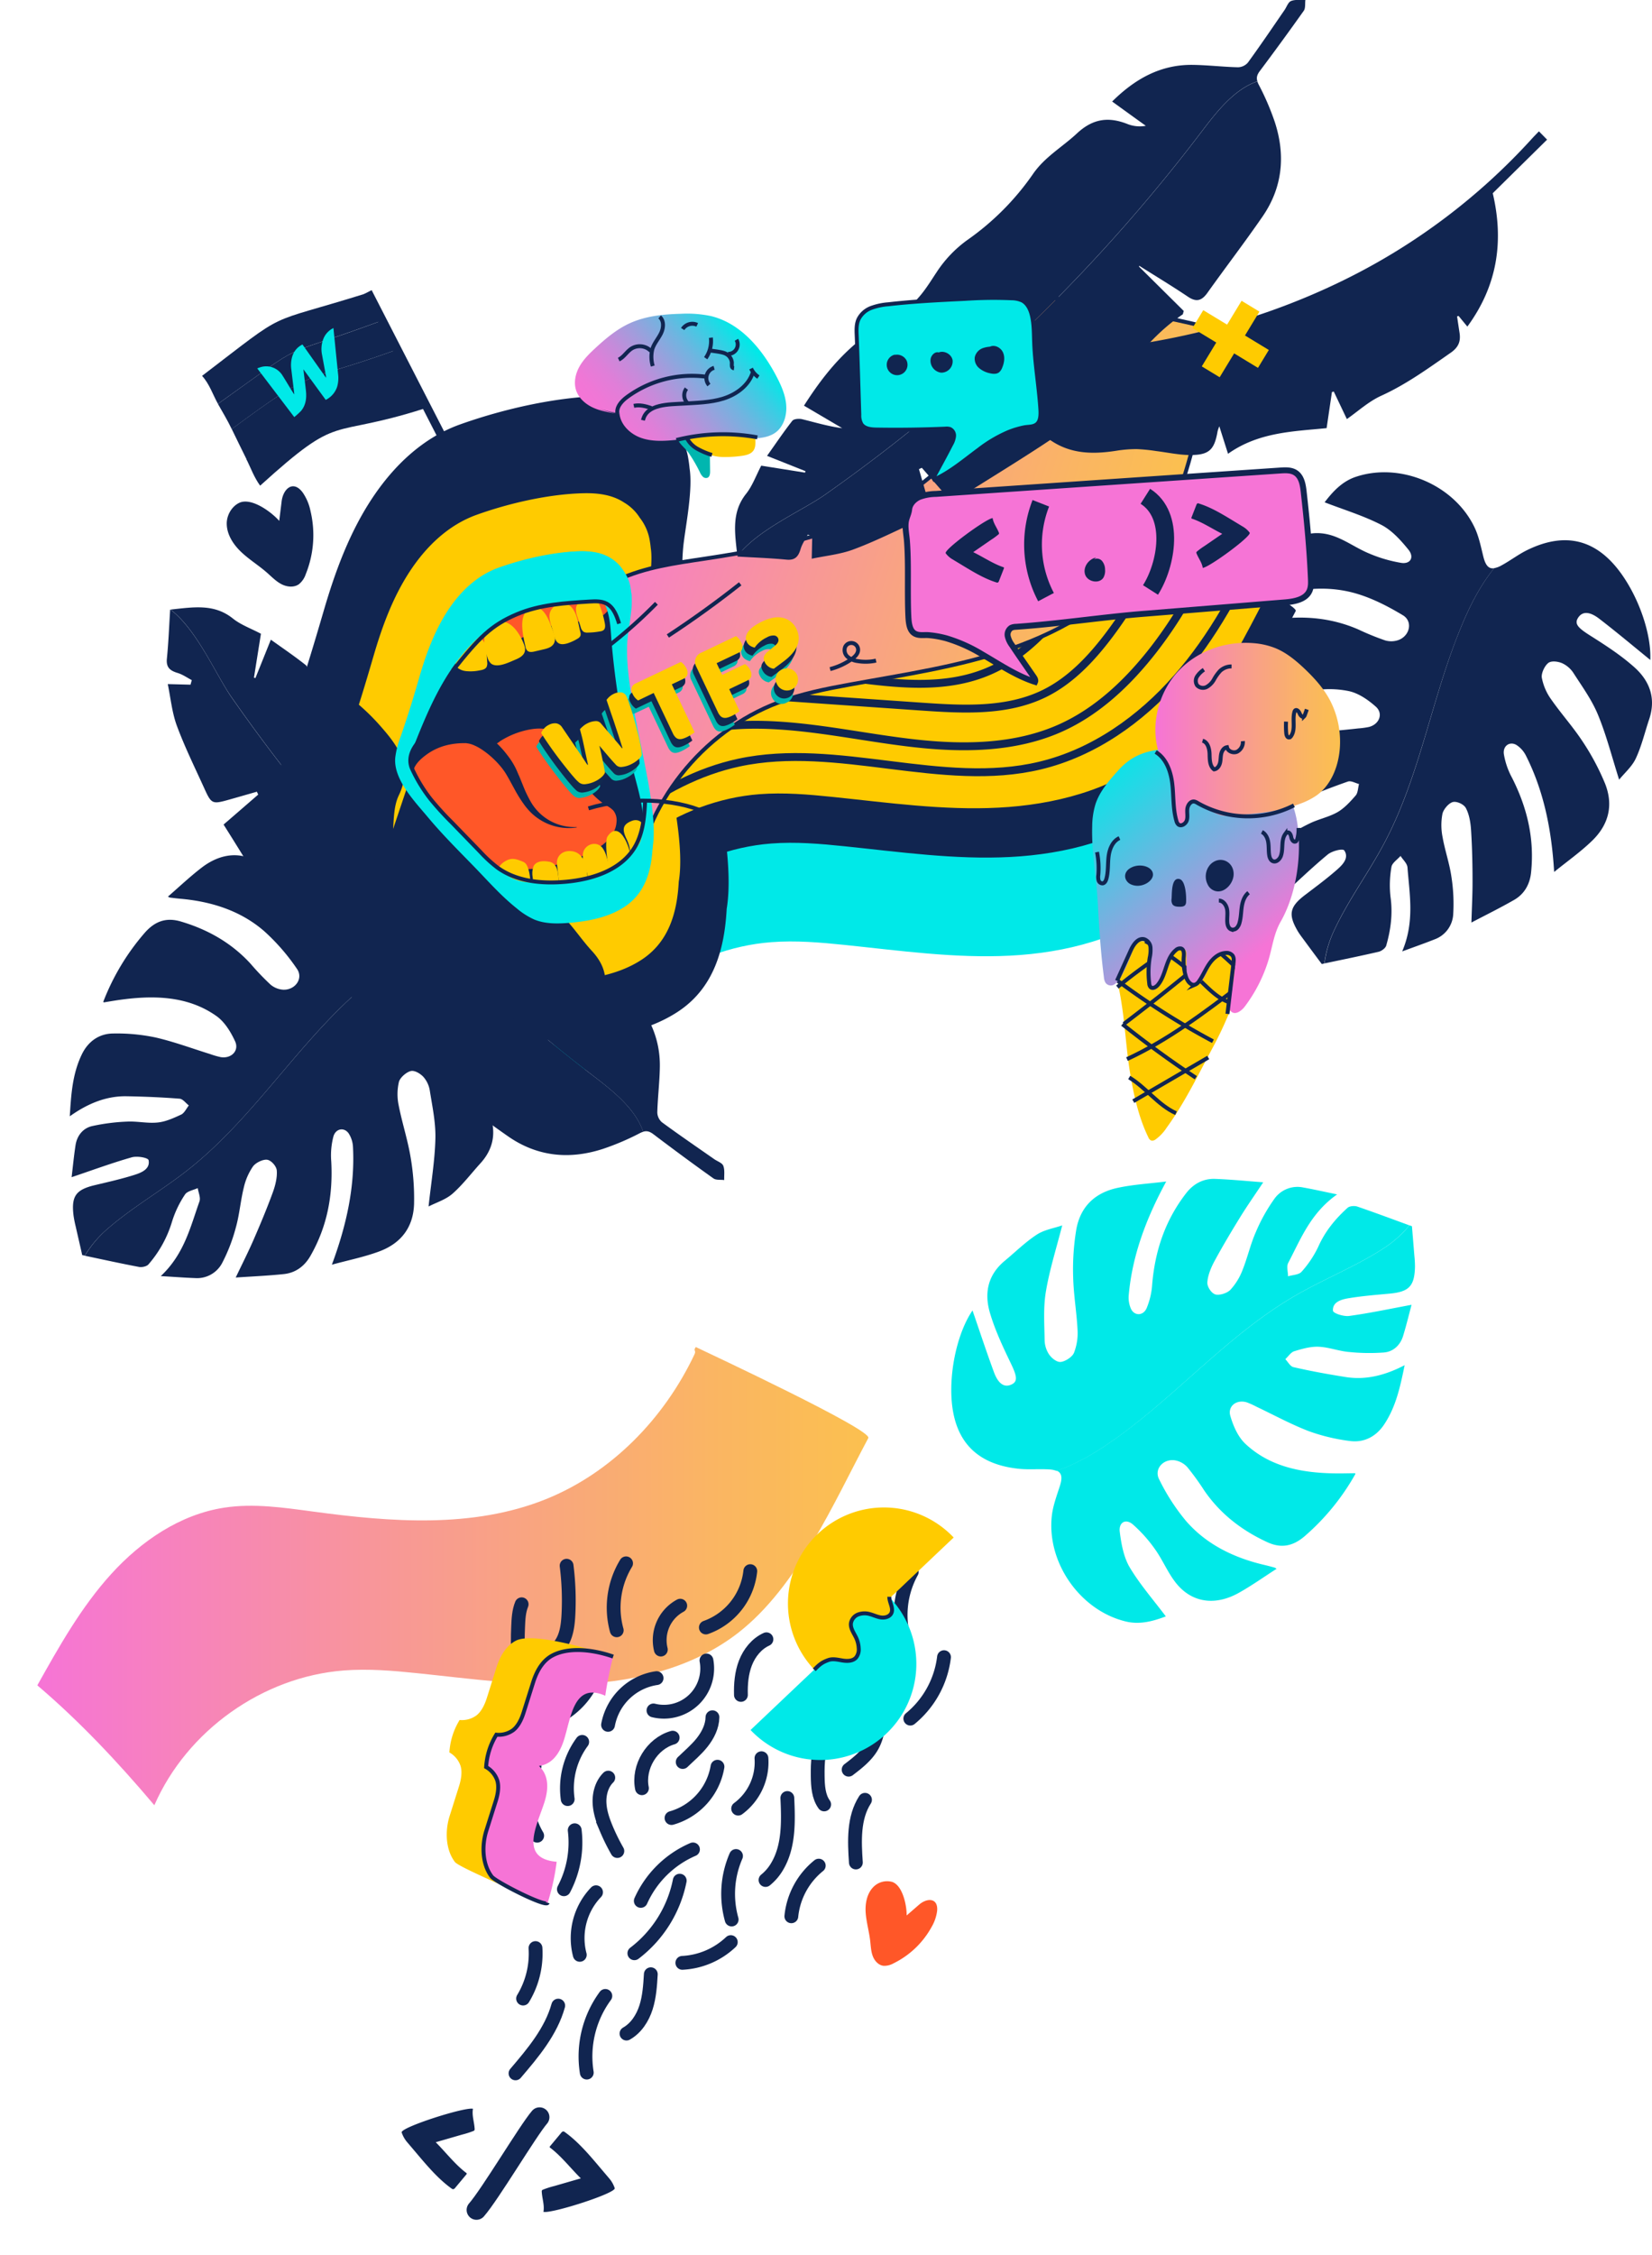 <svg xmlns="http://www.w3.org/2000/svg" xmlns:xlink="http://www.w3.org/1999/xlink" viewBox="0 0 837.86 1142.89"><defs><style>.cls-1,.cls-13,.cls-15,.cls-4,.cls-5,.cls-8{fill:none;}.cls-10,.cls-2{fill:#00e9e8;}.cls-3{fill:url(#linear-gradient);}.cls-10,.cls-13,.cls-14,.cls-15,.cls-4,.cls-5,.cls-8,.cls-9{stroke:#112550;stroke-miterlimit:10;}.cls-4,.cls-5{stroke-linecap:round;}.cls-4{stroke-width:7px;}.cls-5{stroke-width:10px;}.cls-6{fill:#112550;}.cls-7{fill:#ffcb00;}.cls-8{stroke-width:4px;}.cls-10,.cls-13,.cls-9{stroke-width:2px;}.cls-9{fill:url(#linear-gradient-2);}.cls-11{fill:#ff5728;}.cls-12,.cls-14{fill:#f674d6;}.cls-14{stroke-width:3px;}.cls-15{stroke-width:9px;}.cls-16{fill:url(#linear-gradient-3);}.cls-17{fill:url(#linear-gradient-4);}.cls-18{fill:#00b6af;}.cls-19{fill:#11294f;}.cls-20{fill:url(#linear-gradient-5);}</style><linearGradient id="linear-gradient" x1="18.93" y1="798.77" x2="440.43" y2="798.77" gradientUnits="userSpaceOnUse"><stop offset="0" stop-color="#f674d6"/><stop offset="0.43" stop-color="#f89896"/><stop offset="0.81" stop-color="#fab563"/><stop offset="1" stop-color="#fbc04f"/></linearGradient><linearGradient id="linear-gradient-2" x1="303.34" y1="290.46" x2="593.77" y2="290.46" gradientTransform="translate(88.83 -113.45) rotate(17.16)" xlink:href="#linear-gradient"/><linearGradient id="linear-gradient-3" x1="636.22" y1="484.09" x2="555.61" y2="388.03" gradientUnits="userSpaceOnUse"><stop offset="0" stop-color="#f674d6"/><stop offset="0.32" stop-color="#a29cdc"/><stop offset="0.79" stop-color="#2ed3e5"/><stop offset="1" stop-color="#00e9e8"/></linearGradient><linearGradient id="linear-gradient-4" x1="586.02" y1="371.67" x2="679.66" y2="371.67" xlink:href="#linear-gradient"/><linearGradient id="linear-gradient-5" x1="310.2" y1="246.67" x2="375.14" y2="192.18" gradientTransform="matrix(1, -0.01, 0.01, 1, 1.52, -16.51)" gradientUnits="userSpaceOnUse"><stop offset="0" stop-color="#f674d6"/><stop offset="0.1" stop-color="#f077d6"/><stop offset="0.23" stop-color="#e07ed8"/><stop offset="0.37" stop-color="#c58bda"/><stop offset="0.52" stop-color="#a09ddc"/><stop offset="0.69" stop-color="#70b4e0"/><stop offset="0.86" stop-color="#36cfe4"/><stop offset="1" stop-color="#00e9e8"/></linearGradient></defs><g id="Layer_2" data-name="Layer 2"><g id="Layer_1-2" data-name="Layer 1"><rect class="cls-1" width="837.86" height="1142.89"/><path class="cls-2" d="M569.65,313.59c6.54,3.14,89.68,42,87.49,46.12-17.57,32.9-35.94,75.26-65.86,98.61-22.16,17.29-50.77,24.54-78.84,26s-56.09-2.54-84-5.42c-12.39-1.28-24.88-2.36-37.3-1.4-41.17,3.18-79.58,30.48-96.12,68.31-18.19-21.6-37.78-42.45-59.3-60.72,11-19.74,22.24-39.66,37.45-56.4s35-30.25,57.4-33.66c14.94-2.28,30.14,0,45.11,2,39.45,5.33,80.93,8.57,117.87-6.25,33.33-13.37,60.07-40.92,75.44-73.37C570,315.15,568.14,315.56,569.65,313.59Z"/><path class="cls-3" d="M352.9,682.68c6.54,3.14,89.68,42,87.49,46.12-17.57,32.91-35.94,75.26-65.86,98.61-22.16,17.29-50.77,24.54-78.83,26s-56.1-2.53-84-5.42c-12.39-1.28-24.88-2.35-37.3-1.39-41.17,3.17-79.58,30.47-96.12,68.3C60,893.27,40.45,872.42,18.93,854.14c11.05-19.73,22.24-39.66,37.45-56.4s35-30.25,57.4-33.66c14.94-2.28,30.14,0,45.11,2,39.45,5.33,80.93,8.56,117.87-6.25,33.33-13.37,60.07-40.92,75.44-73.38C353.27,684.24,351.39,684.66,352.9,682.68Z"/><path class="cls-4" d="M331.43,866.86a21.94,21.94,0,0,0,26.87-25.32"/><path class="cls-4" d="M333,850.48a29.36,29.36,0,0,0-24.61,23.68"/><path class="cls-4" d="M325.58,906.28c-2.15-10.77,5-22.58,15.58-25.63"/><path class="cls-4" d="M346.25,893c3.37-3.25,7-6.29,9.88-9.94s5.14-8.08,5.21-12.76"/><path class="cls-4" d="M335.16,836A19.87,19.87,0,0,1,345,813.77"/><path class="cls-4" d="M358,824.82a34.16,34.16,0,0,0,22.53-28.56"/><path class="cls-4" d="M388.72,830.79c-5,2.27-8.67,6.89-10.65,12s-2.44,10.71-2.29,16.2"/><path class="cls-4" d="M340.58,921.38a32.65,32.65,0,0,0,23.31-26"/><path class="cls-4" d="M308.5,900.91c-3.26,3.24-4.61,8.06-4.44,12.66s1.68,9,3.47,13.28a105.11,105.11,0,0,0,5.57,11.26"/><path class="cls-4" d="M325,963.38a51.13,51.13,0,0,1,26.46-26.09"/><path class="cls-4" d="M374.38,916.62a29.22,29.22,0,0,0,11.81-25.54"/><path class="cls-4" d="M312.79,826.24a43.2,43.2,0,0,1,4.74-33.94"/><path class="cls-4" d="M373.29,940.63a48.09,48.09,0,0,0-2.21,32.18"/><path class="cls-4" d="M388.26,952.79a25.12,25.12,0,0,0,5.91-6.91c6.05-10.19,5.69-22.8,5.15-34.64"/><path class="cls-4" d="M418,914.49c-2.9-4-3.21-9.34-3.28-14.32-.09-6.9.17-14.18,3.77-20.06,2.07-3.39,5.1-6.06,8.07-8.67"/><path class="cls-4" d="M430.41,896.88c4.46-3.39,9-6.92,11.81-11.77,2.36-4.11,3.26-8.89,3.73-13.6a84.83,84.83,0,0,0-1.49-26.16"/><path class="cls-4" d="M302.3,959a33.58,33.58,0,0,0-8.25,31.72"/><path class="cls-4" d="M321.74,989.92a61.2,61.2,0,0,0,23-36.79"/><path class="cls-4" d="M286,957.48a50.84,50.84,0,0,0,5.48-29.9"/><path class="cls-4" d="M295.28,882.79a39.66,39.66,0,0,0-7.36,29"/><path class="cls-4" d="M279.51,871.74a39.07,39.07,0,0,0,22.59-24.22"/><path class="cls-4" d="M284,833.85c3.29-4.32,4-10,4.29-15.45a140.72,140.72,0,0,0-.92-24.88"/><path class="cls-4" d="M415.25,945.51a37.82,37.82,0,0,0-13.9,25.67"/><path class="cls-4" d="M346.07,994.78a38.56,38.56,0,0,0,24.57-10.51"/><path class="cls-4" d="M297.6,1050.4a51.76,51.76,0,0,1,9.41-38.86"/><path class="cls-4" d="M271.59,987.29a44,44,0,0,1-6.29,25.59"/><path class="cls-5" d="M241.66,1120c7-8,26-40,32-47"/><path class="cls-4" d="M434.08,943.92c-.73-10.87-1.27-22.6,4.63-31.77"/><path class="cls-4" d="M461.69,871a47.69,47.69,0,0,0,17.09-31.14"/><path class="cls-4" d="M458.42,830.55a45.16,45.16,0,0,1,4-33.92"/><path class="cls-4" d="M264.57,813.05c-1.45,3.56-1.63,7.5-1.79,11.34-.43,10.12-.52,21.29,6,29"/><path class="cls-4" d="M272.44,930.34a36.69,36.69,0,0,1-1.34-35.09"/><path class="cls-4" d="M317.74,1030.63c4.93-2.79,8.2-7.91,9.92-13.31s2.08-11.12,2.42-16.77"/><path class="cls-4" d="M261.46,1050.79c8.86-10.38,18-21.2,21.66-34.34"/><path class="cls-6" d="M569.65,263.59c6.54,3.14,89.68,42,87.49,46.12-17.57,32.9-35.94,75.26-65.86,98.61-22.16,17.29-50.77,24.54-78.84,26s-56.09-2.54-84-5.42c-12.39-1.28-24.88-2.36-37.3-1.4-41.17,3.18-79.58,30.48-96.12,68.31-18.19-21.6-37.78-42.45-59.3-60.72,11-19.74,22.24-39.66,37.45-56.4s35-30.25,57.4-33.66c14.94-2.28,30.14,0,45.11,2,39.45,5.33,80.93,8.57,117.87-6.25,33.33-13.37,60.07-40.92,75.44-73.37C570,265.15,568.14,265.56,569.65,263.59Z"/><path class="cls-6" d="M346.83,274.55c1.25-9.75,4.56-26.89,2.91-37.16-.16-1.74-.4-3.53-.73-5.43a33.42,33.42,0,0,0-6.64-14.84A31.13,31.13,0,0,0,332,207c-7.88-5.31-17.59-6.5-27.43-6.27-23,.55-49.51,6.63-71.14,14.34-19.12,6.8-34,21.19-45.09,38.09-11.24,17.18-18.38,36.59-24.1,56.19-5.29,18.09-10.6,35.8-16.86,53.64l-.16.46c-2.1,6-4.18,12.06-4.73,18.39-1.66,19.06,17.25,38.54,28.59,52.13,12.44,14.91,26.11,28.54,39.65,42.42,12.66,13,24.26,26.39,38.54,37.75,4.74,3.77,9.69,7.4,15.28,9.72,9.58,4,20.32,3.79,30.65,2.94,16.89-1.39,34.15-4.66,48.36-13.9,18.5-12,23.89-31.81,25-52.28C375.79,416.64,340.4,324.25,346.83,274.55Z"/><path class="cls-7" d="M327.84,305.92c1-7.38,3.46-20.37,2.21-28.15-.12-1.32-.31-2.67-.56-4.12a25.37,25.37,0,0,0-5-11.24,23.59,23.59,0,0,0-7.89-7.68c-6-4-13.33-4.93-20.78-4.75-17.39.41-37.5,5-53.89,10.86-14.49,5.15-25.78,16.05-34.16,28.86-8.51,13-13.92,27.71-18.26,42.56-4,13.7-8,27.12-12.77,40.63l-.12.35c-1.59,4.54-3.16,9.14-3.58,13.93-1.26,14.44,13.06,29.2,21.66,39.5,9.42,11.29,19.77,21.62,30,32.13,9.59,9.82,18.38,20,29.2,28.6a49.86,49.86,0,0,0,11.57,7.36c7.26,3,15.4,2.87,23.22,2.22,12.8-1.05,25.87-3.52,36.63-10.53,14-9.11,18.1-24.09,18.93-39.6C349.78,413.56,323,343.57,327.84,305.92Z"/><path class="cls-7" d="M563.65,238.59c6.54,3.14,89.68,42,87.49,46.12-17.57,32.9-35.94,75.26-65.86,98.61-22.16,17.29-50.77,24.54-78.84,26s-56.09-2.54-84-5.42c-12.39-1.28-24.88-2.36-37.3-1.4-41.17,3.18-79.58,30.48-96.12,68.31-18.19-21.6-37.78-42.45-59.3-60.72,11-19.74,22.24-39.66,37.45-56.4s35-30.25,57.4-33.66c14.94-2.28,30.14,0,45.11,2,39.45,5.33,80.93,8.57,117.87-6.25,33.33-13.37,60.07-40.92,75.44-73.37C564,240.15,562.14,240.56,563.65,238.59Z"/><path class="cls-8" d="M236.78,418.45q26-26.2,53.6-50.81c12.8-11.42,26.42-22.9,43-27.46,10.31-2.84,21.17-2.81,31.86-2.47,18.82.6,37.62,2.12,56.29,4.53,26.4,3.41,54.23,8.47,78.87-1.62,22.39-9.16,38.17-29.34,51.45-49.56a524.49,524.49,0,0,0,27.26-46.55"/><path class="cls-8" d="M244.74,427.54a521.37,521.37,0,0,1,54.11-51.92c12.68-10.53,26.5-20.75,42.69-23.84,9.12-1.74,18.5-1.1,27.76-.46l97.94,6.78c21,1.45,43.19,2.71,62.17-6.49,13.48-6.54,24.08-17.83,33.11-29.79a219.17,219.17,0,0,0,36.64-75.13"/><path class="cls-8" d="M251.93,441.23a682.65,682.65,0,0,1,53.19-44.49c12.51-9.41,25.55-18.51,40.32-23.71,15.39-5.41,32-6.34,48.33-5.4C418,369,441.84,374.42,466,376.94s49.39,2,71.58-7.85c19.3-8.57,35-23.68,47.93-40.41A218,218,0,0,0,621,260.08"/><path class="cls-8" d="M271.11,455.63c30.07-29.51,62.47-60.31,103.66-69.14,50.06-10.73,103,13.41,152.73,1.5,27.14-6.48,51-23.41,69.4-44.37s31.78-45.85,43.18-71.31"/><path class="cls-9" d="M520.23,148.73c7.16,1.19,97.85,15.24,96.9,19.79C609.47,205,603.7,250.83,581.5,281.63c-16.43,22.8-41.86,37.76-68.41,47s-54.56,13.27-82.2,18.33c-12.26,2.24-24.54,4.7-36.2,9.1-38.63,14.57-67.87,51.53-73.16,92.48-23.51-15.64-48.14-30.17-73.92-41.69,5.08-22,10.24-44.3,20.16-64.63s25.17-38.85,45.68-48.38c13.7-6.37,28.94-8.43,43.88-10.68,39.36-5.92,80.09-14.43,111.41-39C497,222,515,188.05,520.62,152.59,521,150.13,519.33,151.06,520.23,148.73Z"/><path class="cls-6" d="M335.71,568.76a6.84,6.84,0,0,1-2.34-5c.21-7.66,1.17-15.31,1.29-23,.27-16.37-7.1-29.38-18.42-40.9-2.36,3.22-4.43,6-6.49,8.85l-5.88,8.11a17,17,0,0,1,.82-9c3.94-9.68,3.08-17.71-4.54-25.94-6.83-7.37-11.86-16.34-20.38-22.29A133.56,133.56,0,0,1,246.28,426a61.57,61.57,0,0,0-16-15.45c-7.56-5.09-15.46-9.47-21.2-19.29-3.57,10.63-6.63,19.75-9.7,28.87.4-5.88.46-12,2.87-17,7.19-15-.4-25.07-9.58-35.47-8.63-9.79-18.75-17.5-29.95-24.7l-11.46,19.41c.93-7,2.94-13.6,4.61-20.28.39-1.55.22-4.19-.76-5-5.58-4.42-11.48-8.42-17.74-12.9l-7.83,19.47-.74-.23c1.2-7.51,2.39-15,3.54-22.24-5.07-2.69-10.2-4.5-14.21-7.71-9.42-7.56-19.77-5.82-31.62-4.54,13.4,10.16,22.93,33,31,44.49A866.84,866.84,0,0,0,227.56,482.27a859.15,859.15,0,0,0,73.73,63.29c10,7.67,21,16.51,24.9,28,1.91-.57,3.36-.12,5.22,1.28,10,7.58,20.14,15.06,30.39,22.35,1.36,1,3.65.61,5.51.87-.1-2.45.36-5.11-.49-7.26-.59-1.48-3-2.23-4.57-3.33C353.37,581.28,344.43,575.16,335.71,568.76Z"/><path class="cls-6" d="M301.29,545.56a859.15,859.15,0,0,1-73.73-63.29A866.84,866.84,0,0,1,117.45,353.44c-8-11.53-17.58-34.33-31-44.49h-.15c-.53,8.39-.83,16.66-1.66,24.88-.45,4.51,1.69,6.1,5.48,7.24,2.52.76,4.77,2.38,7.15,3.62L96.63,347l-11.54-.3c1.47,7.07,2.14,14.44,4.62,21.15,4,10.79,9.13,21.16,13.89,31.66,3.64,8,4,8.17,12.68,5.73,4.68-1.32,9.35-2.67,14-4,.22.49.45,1,.67,1.46-6,5.2-12,10.4-17.56,15.19,13,20.54,25.13,41.16,38.73,60.79A113.12,113.12,0,0,0,176,503.42c12.16,9.35,23.68,19,32.24,31.8.15.21.61.21,1.75.59l22.58-22.62.39.14c-5.23,8.23-10.29,16.56-15.75,24.63-2.93,4.31-2,7,2,9.9,12.9,9.27,25.48,19,38.52,28.07,14.8,10.29,31.12,11.84,48.05,6.34a129.3,129.3,0,0,0,18.78-8,9.55,9.55,0,0,1,1.68-.68C322.31,562.07,311.33,553.23,301.29,545.56Z"/><path class="cls-6" d="M632.89,31.74a6.84,6.84,0,0,1-5,2.35c-7.67-.18-15.32-1.11-23-1.21-16.37-.21-29.35,7.21-40.83,18.57L573,57.91l8.13,5.85a17,17,0,0,1-9-.79c-9.69-3.9-17.72-3-25.92,4.64-7.35,6.85-16.3,11.91-22.22,20.46a133.67,133.67,0,0,1-33.44,33.61,61.57,61.57,0,0,0-15.4,16.09c-5.06,7.59-9.41,15.5-19.21,21.28l28.91,9.59c-5.89-.37-12-.41-17.06-2.81-15-7.13-25.06.49-35.43,9.71-9.76,8.67-17.43,18.82-24.6,30.05L427.16,217c-7-.9-13.61-2.89-20.3-4.54-1.55-.38-4.19-.2-5,.78-4.39,5.6-8.37,11.51-12.83,17.79l19.5,7.76-.23.74L386.08,236c-2.67,5.08-4.46,10.22-7.66,14.24-7.53,9.45-5.75,19.79-4.43,31.64,10.11-13.44,32.88-23.06,44.39-31.15A866.88,866.88,0,0,0,546.8,140.2a860.65,860.65,0,0,0,63-74c7.63-10.06,16.43-21.08,27.91-25-.58-1.9-.14-3.35,1.26-5.22q11.32-15.09,22.24-30.47c1-1.36.6-3.66.85-5.52-2.45.11-5.11-.34-7.26.52-1.48.59-2.22,3-3.31,4.58C645.35,14,639.26,23,632.89,31.74Z"/><path class="cls-6" d="M609.83,66.23a860.65,860.65,0,0,1-63,74A866.88,866.88,0,0,1,418.38,250.77c-11.51,8.09-34.28,17.71-44.39,31.15l0,.14c8.39.5,16.66.78,24.88,1.57,4.51.44,6.09-1.71,7.22-5.5.76-2.52,2.37-4.79,3.6-7.16l2.26.65c-.07,3.44-.15,6.89-.25,11.54,7.06-1.5,14.44-2.19,21.13-4.7,10.78-4,21.13-9.21,31.61-14,8-3.67,8.16-4.07,5.68-12.7-1.33-4.68-2.7-9.34-4.05-14l1.47-.67,15.25,17.49c20.48-13,41.07-25.27,60.65-38.94a113.34,113.34,0,0,0,24.68-23.92c9.31-12.19,18.87-23.76,31.68-32.36.21-.15.21-.61.58-1.75l-22.7-22.49c0-.13.1-.26.14-.4,8.24,5.2,16.6,10.23,24.68,15.66,4.33,2.92,7.05,2,9.9-2,9.22-12.94,18.91-25.55,27.93-38.63,10.23-14.83,11.73-31.16,6.17-48.06a130.05,130.05,0,0,0-8.09-18.76,8.92,8.92,0,0,1-.69-1.68C626.26,45.15,617.46,56.17,609.83,66.23Z"/><path class="cls-6" d="M487.3,210.73c1-2.36,1.77-4.37,3.14-7.76-5.79,4.13-9.4.16-13.46-1.28-9.1-3.21-18.28-6.45-24.74-14.16-2.16-2.59-3.62-5.76-5.64-9.06,27,2.08,52.63,1.79,78.29.86,55.27-2,108.17-13.35,157.93-38a317.83,317.83,0,0,0,94-70.9c1.14-1.25,2.34-2.46,3.69-3.87l4.14,4.21L757.09,97.93c5.79,24.64,2.22,47-12.88,67.59l-4.44-5.39-.78.21c.42,2.78.83,5.56,1.26,8.34.65,4.24-.46,7.25-4.36,10-11.4,7.93-22.56,16.06-35.35,21.88-6.45,2.93-11.93,8-17.44,11.83l-6.64-13.95-.93.24-2.7,18.3c-16.81,1.69-34.42,1.95-50,13-1.61-5.08-2.88-9.06-4.42-13.93a19.52,19.52,0,0,0-.88,2.56c-1.6,9.31-4.27,12-13.76,12-5.77,0-11.53-1.29-17.3-2a90.65,90.65,0,0,0-9.83-1,63.23,63.23,0,0,0-10.37.82c-12.84,2-25.21,1.78-36.4-7.53l1.34-9.16-1-.36c-1.73,3.42-3.29,6.94-5.31,10.18-.7,1.13-2.69,2.42-3.81,2.2A96.28,96.28,0,0,1,487.3,210.73Z"/><path class="cls-2" d="M656.94,656.64c14.64-8.48,30.54-14.72,44.74-23.92A56.29,56.29,0,0,0,714.85,621l1.26.46c.38,4.65.81,9.75,1.22,14.86a55.55,55.55,0,0,1,.32,5.62c-.22,9.88-3,12.77-12.9,13.68-6.9.64-13.83,1.18-20.71,2.32-3.54.59-8.25,1.78-8,6.3.07,1.35,5.4,3.07,8.25,2.69,10.37-1.41,20.71-3.63,31.62-5.65-1.33,5-2.64,10.43-4.3,15.83-1.44,4.64-4.95,7.92-9.62,8.33a100.91,100.91,0,0,1-18-.27c-5.18-.48-10.1-2.43-15.29-2.64-4-.16-8.29,1.06-12.31,2.29-1.68.51-3,2.64-4.51,4,1.37,1.4,2.46,3.68,4.17,4.06,8.69,2,17.5,3.59,26.36,5,10,1.61,19.78-.67,30-6-2.26,10.9-4.35,21-10.45,30.13-4.22,6.29-10.45,9.25-17.4,8.28a96,96,0,0,1-20.84-5c-9.06-3.49-17.56-8.14-26.3-12.28a42.92,42.92,0,0,0-5-2.27c-5.19-1.66-9.9,1.85-8.41,6.91s3.87,10.55,7.61,14.07c13.22,12.42,30.74,15.2,49.27,15l6.22-.09c.12,0,.23.17.37.29a117.73,117.73,0,0,1-25.55,31.43c-6.51,5.72-12.6,6.24-19.1,3.27-13.07-6-24-14.46-32.07-26.24a132.36,132.36,0,0,0-8.52-11.76,11,11,0,0,0-6.18-3.5c-6-1-10.85,4.34-8.21,9.52a104.55,104.55,0,0,0,13.68,21.2c10.28,11.84,24.18,18.66,39.91,22.32,1.68.39,3.33.84,5,1.3a4.68,4.68,0,0,1,1,.62c-6.38,4.1-12.5,8.45-19,12.1-12.08,6.82-24,5.14-32-4.9-4.12-5.16-6.68-11.55-10.55-17a71.38,71.38,0,0,0-11.37-12.73c-3.61-3.06-7.22-1-6.6,3.82.78,6.2,2,12.79,5,17.9,5.24,8.78,12.06,16.55,18.36,24.92-6.28,2.39-13.05,4.28-20.08,2.63-23.1-5.4-40.37-29.61-37.74-53.55.55-5,2.41-10,4-14.91,1.43-4.35,1.15-6.83-1.47-8,12.64-4.46,23.57-11.55,34.57-19.79C600,703.58,624.8,675.27,656.94,656.64Z"/><path class="cls-2" d="M516.67,744.38C495.23,742.13,484,730.29,482.61,709c-1-16,3.48-34.44,10.63-44.85h0c3.49,10.11,7,20.79,10.88,31.3,2.26,6.12,5.45,7.94,9.06,6.14,3.14-1.57,2.51-4.38-.55-10.73-4-8.32-8-16.77-10.61-25.69-2.67-9.25-1.49-18.7,7.59-26.21,5.39-4.46,10.43-9.47,16.23-13.25,3.83-2.5,8.74-3.24,12.9-4.68h0c-3,11.68-6.45,22.56-8.29,33.54-1.36,8.1-.77,16.35-.64,24.49a13.64,13.64,0,0,0,2.26,7.38c1.3,1.86,3.89,4,5.9,3.8,2.34-.24,5.85-2.53,6.72-4.61A27.27,27.27,0,0,0,546.51,674c-.44-8.91-2-17.68-2.22-26.62a123,123,0,0,1,1.56-24.11c2-11.51,9.24-18.72,20.9-21.24,8-1.73,16.19-2.17,24.73-3.24h0c-10.33,19-17.21,37.69-19,57.46a14,14,0,0,0,1.17,7.17c1.76,3.55,6.1,3.49,7.86-.34a37.54,37.54,0,0,0,2.87-12.41c1.46-16.55,6.39-32,17.25-46,3.79-4.87,8.8-7.4,14.57-7.2,8.38.3,16.69,1.15,24.48,1.72-4.1,6.18-8.08,11.82-11.68,17.66-4.51,7.31-8.92,14.7-13,22.23-1.82,3.38-3.41,7.23-3.66,10.83-.14,2.18,2,5.45,4,6.09s6-.57,7.67-2.3a31.12,31.12,0,0,0,6.16-10c2.56-6.35,4-13.06,6.79-19.34a87.17,87.17,0,0,1,9.57-17.05A14.33,14.33,0,0,1,661,601.83c5.34.95,10.61,2.15,17.16,3.5h0c-13.41,9.42-18.4,22.49-24.77,34.66-1,1.87-.13,4.54-.12,6.85h0c2.34-.72,5.53-.76,6.85-2.3a52.85,52.85,0,0,0,8.47-12.67c3.43-7.76,8.62-14.11,14.88-19.75,1-.93,3.54-1.1,4.93-.63,8.92,3.06,17.73,6.35,26.41,9.52h0a56.29,56.29,0,0,1-13.17,11.71c-14.2,9.2-30.1,15.44-44.74,23.92C624.8,675.27,600,703.58,570.5,725.69c-11,8.21-21.87,15.29-34.47,19.76a.28.28,0,0,1-.2,0,11.72,11.72,0,0,0-3.87-.75C526.89,744.39,521.67,744.91,516.67,744.38Z"/><path class="cls-6" d="M702,427.39c-7.94,14.94-18.14,28.64-25.32,44a56.23,56.23,0,0,0-5,16.91l-1.31.27c-2.79-3.74-5.85-7.84-8.9-12-1.11-1.51-2.28-3-3.24-4.6-5-8.5-4.19-12.44,3.71-18.43,5.52-4.2,11.11-8.32,16.34-12.93,2.7-2.38,6.07-5.87,3.5-9.6-.76-1.11-6.2.25-8.41,2.08-8.06,6.68-15.66,14-23.85,21.51-1.5-4.91-3.28-10.24-4.72-15.7-1.24-4.7,0-9.34,3.75-12.15a100.74,100.74,0,0,1,15.42-9.3c4.65-2.33,9.85-3.28,14.37-5.84,3.47-2,6.47-5.28,9.23-8.45,1.16-1.33,1.16-3.84,1.69-5.82-1.9-.46-4-1.81-5.68-1.23-8.41,2.94-16.75,6.21-25,9.69-9.34,3.92-16.43,11-22.32,20.94-3.85-10.45-7.43-20.15-7.07-31.11.25-7.56,4-13.38,10.38-16.22A96.12,96.12,0,0,1,660,372.66c9.53-1.83,19.2-2.38,28.81-3.49a42,42,0,0,0,5.48-.74c5.28-1.34,7.42-6.8,3.48-10.3s-8.87-6.92-13.9-7.92c-17.79-3.55-34.13,3.35-49.75,13.3l-5.24,3.38c-.1.06-.28,0-.47-.05a117.75,117.75,0,0,1,5.06-40.19c2.51-8.3,7.39-12,14.48-12.89,14.25-1.84,28-.42,41.1,5.31a131.17,131.17,0,0,0,13.45,5.48,11,11,0,0,0,7.1-.3c5.61-2.37,6.91-9.43,1.94-12.42-7.22-4.34-14.86-8.3-22.84-10.76-15-4.61-30.38-3.05-45.67,2.17-1.63.55-3.28,1.05-4.92,1.54a4.89,4.89,0,0,1-1.15,0c3.24-6.86,6.14-13.79,9.7-20.32,6.64-12.17,17.63-17,29.77-12.77,6.23,2.19,11.78,6.27,17.92,8.8a70.87,70.87,0,0,0,16.38,4.79c4.68.69,6.67-2.95,3.58-6.73-3.94-4.85-8.43-9.81-13.73-12.54-9.09-4.68-19-7.66-28.76-11.44,4.07-5.34,8.82-10.53,15.65-12.85,22.47-7.63,49.93,3.78,60.35,25.49,2.17,4.52,3.24,9.75,4.47,14.78,1.1,4.44,2.64,6.4,5.49,6-8.37,10.48-13.89,22.28-18.87,35.09C725.49,357.46,719.44,394.58,702,427.39Z"/><path class="cls-6" d="M774.66,278.73c19.39-9.43,35.19-5.32,47.64,12.06,9.35,13.07,15.26,31.07,14.7,43.68h0c-8.31-6.74-16.93-14-25.79-20.81-5.15-4-8.82-3.85-10.93-.42-1.84,3,.18,5.05,6.14,8.82,7.81,4.94,15.68,10,22.59,16.19,7.16,6.44,11.16,15.08,7.42,26.26-2.22,6.63-3.84,13.56-6.76,19.83-1.93,4.15-5.7,7.37-8.48,10.8h0c-3.66-11.49-6.46-22.56-10.71-32.85-3.13-7.59-8-14.28-12.41-21.13a13.64,13.64,0,0,0-5.82-5.06c-2.09-.89-5.42-1.34-7-.1-1.85,1.44-3.63,5.23-3.27,7.46a27.47,27.47,0,0,0,4.62,10.82c5.09,7.33,11.07,13.93,16,21.41A123.27,123.27,0,0,1,814,397c4.36,10.85,2.06,20.78-6.5,29.08-5.89,5.71-12.6,10.41-19.27,15.83h0c-1.3-21.62-5.32-41.09-14.24-58.82a13.84,13.84,0,0,0-4.78-5.47c-3.37-2.08-7,.26-6.5,4.45a38,38,0,0,0,4.13,12.05c7.52,14.81,11.53,30.57,9.68,48.13-.65,6.13-3.56,10.93-8.56,13.81-7.28,4.18-14.77,7.85-21.69,11.49.22-7.42.6-14.31.57-21.17,0-8.59-.2-17.18-.75-25.71-.25-3.84-.93-7.95-2.63-11.13-1-1.93-4.57-3.57-6.61-3.06s-4.76,3.64-5.28,6a30.82,30.82,0,0,0,.07,11.76c1.19,6.75,3.48,13.23,4.47,20a88,88,0,0,1,.9,19.54,14.36,14.36,0,0,1-9.44,12.3c-5,2-10.14,3.78-16.41,6.1h0c6.4-15.08,3.72-28.82,2.69-42.52-.16-2.11-2.3-3.92-3.52-5.87h0c-1.61,1.85-4.29,3.56-4.61,5.57a53.08,53.08,0,0,0-.48,15.23c1.19,8.41.15,16.54-2.18,24.64-.39,1.33-2.42,2.8-3.85,3.13-9.19,2.13-18.41,4-27.45,5.9h0a56.23,56.23,0,0,1,5-16.91c7.18-15.32,17.38-29,25.32-44,17.42-32.81,23.47-69.93,36.84-104.32,5-12.78,10.47-24.54,18.8-35a.23.23,0,0,1,.17-.1,11.76,11.76,0,0,0,3.69-1.41C766,284.13,770.13,280.93,774.66,278.73Z"/><path class="cls-6" d="M95.31,592.89c-13.29,10.47-28.15,18.9-40.91,30A56.45,56.45,0,0,0,43,636.36l-1.31-.28c-1-4.55-2.19-9.54-3.31-14.53A54.5,54.5,0,0,1,37.29,616c-1.18-9.81,1.19-13.07,10.83-15.37,6.75-1.61,13.53-3.12,20.17-5.23,3.43-1.09,7.93-2.92,7.08-7.38-.25-1.32-5.78-2.27-8.54-1.49-10.07,2.86-20,6.53-30.51,10.07.62-5.1,1.14-10.7,2-16.28.76-4.79,3.77-8.54,8.33-9.6a101.3,101.3,0,0,1,17.86-2.29c5.19-.25,10.34,1,15.51.45,4-.4,8-2.22,11.85-4,1.6-.75,2.62-3,3.9-4.64-1.56-1.19-3-3.28-4.7-3.42-8.89-.7-17.84-1.07-26.81-1.23-10.12-.18-19.48,3.47-28.87,10.15.69-11.12,1.33-21.43,6.08-31.31,3.28-6.82,9-10.64,16-10.65a95.23,95.23,0,0,1,21.35,2c9.46,2.17,18.53,5.57,27.77,8.43a41.26,41.26,0,0,0,5.31,1.54c5.37.91,9.54-3.23,7.34-8s-5.32-9.9-9.52-12.85C95,504.5,77.22,504.23,58.9,507c-2,.31-4.09.66-6.14,1-.13,0-.26-.13-.41-.23A117.76,117.76,0,0,1,73.19,473c5.64-6.58,11.59-8,18.45-6,13.79,4.06,25.83,10.92,35.46,21.44A131.11,131.11,0,0,0,137.2,499a11,11,0,0,0,6.61,2.59c6.09.1,10.13-5.83,6.79-10.58A104.89,104.89,0,0,0,134,471.92c-11.84-10.27-26.57-15.05-42.66-16.44-1.71-.15-3.42-.37-5.12-.58a4.57,4.57,0,0,1-1.05-.48c5.74-5,11.18-10.13,17.07-14.67,11-8.46,23-8.48,32.4.33,4.81,4.52,8.25,10.49,12.84,15.28a70.63,70.63,0,0,0,13.06,11c4,2.53,7.29,0,6-4.71-1.65-6-3.76-12.38-7.51-17-6.42-7.95-14.28-14.67-21.7-22.08,5.89-3.24,12.32-6.07,19.52-5.44,23.63,2.08,44.15,23.6,44.93,47.68.16,5-1,10.23-1.87,15.32-.8,4.51-.17,6.92,2.59,7.71-11.89,6.21-21.69,14.78-31.42,24.49C145,538.38,124.49,569.91,95.31,592.89Z"/><path class="cls-6" d="M221.75,486.18c21.55-.8,34.35,9.33,38.73,30.26,3.29,15.73,1.43,34.58-4.17,45.9h0c-4.89-9.52-9.86-19.59-15.2-29.44-3.11-5.74-6.52-7.09-9.84-4.8-2.89,2-1.87,4.69,2.06,10.55,5.15,7.66,10.32,15.46,14.14,23.92,4,8.78,4.13,18.3-3.81,27-4.7,5.18-9,10.86-14.18,15.42-3.45,3-8.2,4.45-12.12,6.46h0c1.28-12,3.19-23.25,3.46-34.38.2-8.21-1.56-16.29-2.83-24.33a13.69,13.69,0,0,0-3.28-7c-1.56-1.65-4.42-3.41-6.39-2.92-2.27.56-5.43,3.32-6,5.51a27.45,27.45,0,0,0-.14,11.76c1.7,8.76,4.5,17.22,6,26A123.94,123.94,0,0,1,210,610.24c-.39,11.69-6.5,19.84-17.68,24-7.69,2.85-15.73,4.44-24,6.71h0c7.54-20.31,11.71-39.74,10.71-59.56a13.93,13.93,0,0,0-2.17-6.94c-2.24-3.26-6.53-2.59-7.74,1.45A37.73,37.73,0,0,0,168,588.57c.9,16.59-1.79,32.63-10.57,47.94-3.07,5.36-7.67,8.57-13.4,9.19-8.35.88-16.69,1.22-24.48,1.76,3.19-6.7,6.32-12.85,9.06-19.14,3.43-7.87,6.75-15.8,9.69-23.83,1.32-3.61,2.35-7.65,2.08-11.24-.16-2.19-2.74-5.12-4.81-5.47s-5.83,1.42-7.26,3.37a30.87,30.87,0,0,0-4.68,10.79c-1.64,6.66-2.15,13.5-4,20.11a86.83,86.83,0,0,1-7.06,18.24A14.36,14.36,0,0,1,99,647.74c-5.41-.19-10.8-.63-17.47-1h0c11.94-11.21,15-24.86,19.62-37.81.7-2-.52-4.52-.86-6.79h0c-2.21,1-5.36,1.53-6.46,3.24a52.59,52.59,0,0,0-6.58,13.74,58.48,58.48,0,0,1-11.94,21.66c-.89,1.06-3.35,1.59-4.79,1.31-9.26-1.75-18.45-3.77-27.49-5.68h0A56.45,56.45,0,0,1,54.4,622.9c12.76-11.11,27.62-19.54,40.91-30,29.18-23,49.69-54.51,75.8-80.58,9.7-9.69,19.48-18.23,31.32-24.44a.27.27,0,0,1,.2,0,12,12,0,0,0,3.94.2C211.63,487.62,216.72,486.37,221.75,486.18Z"/><path class="cls-10" d="M435.83,210.22a8.91,8.91,0,0,0,1.06,4.77c1.58,2.36,4.87,2.66,7.7,2.71q17.52.28,35-.47a5.43,5.43,0,0,1,2.27.23,3.65,3.65,0,0,1,2,3.66,10.72,10.72,0,0,1-1.44,4.15c-2.64,5.17-5.44,10.27-8.2,15.38-.4.73-.8,1.64-.37,2.35,8.29-3.74,15.28-9.79,22.61-15.18a68.6,68.6,0,0,1,15.09-8.88,45,45,0,0,1,7.84-2.35c2.34-.47,5.13-.06,6.91-2.05s1.46-5.8,1.27-8.43c-.26-3.73-.67-7.46-1.08-11.18-.81-7.28-1.77-14.57-2-21.9-.15-4.2-.12-8.43-1-12.54-.67-3.23-2.11-6.63-5-8.17a13.29,13.29,0,0,0-5.34-1.14,214.83,214.83,0,0,0-23.53.28c-13,.63-26.08,1.26-39.05,2.74a32.38,32.38,0,0,0-8.64,1.83,11.85,11.85,0,0,0-6.49,5.73c-1.17,2.55-1.06,5.47-.94,8.26C435.06,183.42,435.39,196.82,435.83,210.22Z"/><path class="cls-6" d="M454.2,179.67a5.27,5.27,0,1,0,5.67,3.19,5.44,5.44,0,0,0-7.28-2.57"/><path class="cls-6" d="M476.28,178.68c-1.9-.74-3.91,1.19-4.28,3.18a6.12,6.12,0,0,0,5.28,7,5.72,5.72,0,0,0,5.86-6.28c-.53-3.25-4.7-5.34-7.56-3.71"/><path class="cls-6" d="M504.73,175.77a14,14,0,0,0-6.3.68,6.36,6.36,0,0,0-4.05,4.6,6.22,6.22,0,0,0,2.06,5.38,12.21,12.21,0,0,0,5.31,2.67c1.69.44,3.67.64,5-.44a5.64,5.64,0,0,0,1.5-2.21c1.07-2.49,1.56-5.42.42-7.89s-4.3-4.07-6.7-2.81C504.56,176.05,502.18,175.47,504.73,175.77Z"/><path class="cls-11" d="M442.7,956.6c-3.16,3.43-4,8.47-3.62,13.12s1.7,9.17,2.25,13.81c.31,2.61.38,5.29,1.29,7.75s2.93,4.74,5.53,5a9.45,9.45,0,0,0,5-1.24,44.24,44.24,0,0,0,19.37-18.51,21.37,21.37,0,0,0,2.77-8.11c.58-6.63-5.07-6.67-9.16-3.12l-6.3,5.46c.1-4.82-1.94-15.18-7.33-17h0A9.76,9.76,0,0,0,442.7,956.6Z"/><path class="cls-7" d="M254.73,887.52q6.6,6.19,2.78,18.31c-3.67,11.62-13.18,28.6,6.19,30.23-.89,7.06,8.5,19.82,6.34,26.6-9.94-5-37.29-16.38-39.32-19-4.83-6.34-5-15.87-2.72-23.16l4.78-15.14c1.33-4.23,1.61-7.68.81-10.36a12.4,12.4,0,0,0-5.68-6.87,38.92,38.92,0,0,1,.49-4.05,35.5,35.5,0,0,1,2.77-8.79,40.47,40.47,0,0,1,1.93-3.59,12.44,12.44,0,0,0,8.59-2.36q3.28-2.61,5.29-9l4.77-15.14Q255,835,261.62,831.52c8.92-4.64,40.42,5,49.42,8.15-1.69,6.52-21.7,5.59-22.64,12.27-16-7.11-17.35,11-20.88,22.18Q263.65,886.38,254.73,887.52Z"/><path class="cls-12" d="M273.36,895q6.6,6.21,2.78,18.32c-3.67,11.61-13.18,28.6,6.19,30.23a115.62,115.62,0,0,1-4.57,20.8c-.79,2.48-26.37-10.59-28.4-13.25-4.83-6.33-5-15.86-2.72-23.16l4.78-15.14q2-6.33.81-10.36a12.44,12.44,0,0,0-5.68-6.87c.08-1.24.24-2.59.48-4a35.21,35.21,0,0,1,2.78-8.8,35.86,35.86,0,0,1,1.93-3.59,12.4,12.4,0,0,0,8.59-2.36c2.18-1.74,3.95-4.72,5.28-9l4.78-15.14q3.23-10.23,9.87-13.69c8.91-4.64,21.72-2.57,30.72.6a180.46,180.46,0,0,0-4,19.82c-16-7.1-17.34,11-20.88,22.18Q282.28,893.83,273.36,895Z"/><path class="cls-13" d="M277.76,964.32c-.79,2.48-26.37-10.59-28.4-13.25-4.83-6.33-5-15.86-2.72-23.16l4.78-15.14q2-6.33.81-10.36a12.44,12.44,0,0,0-5.68-6.87c.08-1.24.24-2.59.48-4a35.21,35.21,0,0,1,2.78-8.8,35.86,35.86,0,0,1,1.93-3.59,12.4,12.4,0,0,0,8.59-2.36c2.18-1.74,3.95-4.72,5.28-9l4.78-15.14q3.23-10.23,9.87-13.69c8.91-4.64,21.72-2.57,30.72.6"/><path class="cls-14" d="M562.76,312.76c-15.83,1.74-31.56,3.81-47.42,4.91a6.06,6.06,0,0,0-2.5.53,4.1,4.1,0,0,0-1.72,4.31,12.06,12.06,0,0,0,2.12,4.44c3.58,5.42,7.33,10.72,11,16.06.53.76,1.09,1.72.71,2.57-9.69-3.12-18.22-9-27-14.05a77.05,77.05,0,0,0-17.89-8,50,50,0,0,0-9-1.63c-2.66-.23-5.71.58-7.94-1.41s-2.34-6.27-2.47-9.21c-.17-4.19-.18-8.37-.19-12.56,0-8.19.14-16.42-.48-24.6-.23-2.94-.92-6.2-.63-9.15.25-2.58,1.5-4.37,1.75-6.8h0c.29-2.83,2.55-5.13,5.14-6.29a24.4,24.4,0,0,1,8.32-1.55l142.74-9.7,32-2.17c2.64-.18,5.5-.31,7.73,1.12,3.13,2,3.81,6.22,4.2,9.92,1.64,14.53,3,29,3.62,43.59.1,2.16.18,4.41-.71,6.38-2,4.46-7.8,5.45-12.68,5.84L581.12,311C575,311.47,568.86,312.09,562.76,312.76Z"/><path class="cls-6" d="M507.23,286.85c.55.22,1.11.42,1.67.61a.37.37,0,0,1,.26.18.52.52,0,0,1,0,.42l-2.5,6.39c-.12.3-.27.64-.54.75a1,1,0,0,1-.7,0c-6.78-2.09-13.29-6.28-19.56-10.06l-3-1.8a11.46,11.46,0,0,1-3.21-2.93c-1.11-1.75,20.47-17.54,23.79-17.84.4,2.68,2.16,4.82,3.14,7.31a.91.91,0,0,1,.1.58.85.85,0,0,1-.3.4,35.64,35.64,0,0,1-3.83,2.79l-8.95,6.18C498.06,282,502.62,285,507.23,286.85Z"/><path class="cls-6" d="M606.23,263.49c-.55-.22-1.11-.43-1.67-.61a.5.5,0,0,1-.27-.18.59.59,0,0,1,0-.43l2.5-6.39a1.29,1.29,0,0,1,.54-.75,1,1,0,0,1,.69.05c6.79,2.08,13.3,6.27,19.57,10.05l3,1.81a11.57,11.57,0,0,1,3.21,2.92c1.11,1.75-20.48,17.55-23.79,17.85-.4-2.68-2.16-4.83-3.14-7.31a.92.92,0,0,1-.1-.58.85.85,0,0,1,.3-.4,34.41,34.41,0,0,1,3.83-2.8l9-6.18C615.4,268.31,610.84,265.32,606.23,263.49Z"/><path class="cls-15" d="M527.89,255.06a57.16,57.16,0,0,0,2.63,47.56"/><path class="cls-15" d="M583.51,299c8.11-12.75,12.66-37.8-2.61-47.47"/><path class="cls-6" d="M555.91,282.57c-3.83.75-6.83,5-5.53,8.7s7.21,4.77,9.26,1.46a7.07,7.07,0,0,0,.82-4.1,6.85,6.85,0,0,0-1.52-4.32,3.44,3.44,0,0,0-4.22-.8"/><path class="cls-2" d="M449.55,878.6a48.69,48.69,0,0,0,1.84-68.84l-3.15,3c-1.58,1.49-4.4,5.65-6.6,5.17a20.59,20.59,0,0,0-5.2-.83,4.91,4.91,0,0,0-4.36,2.49,6.94,6.94,0,0,0-.4,3.08c0,1.45.89,3.76.48,5.11-.36,1.17-2.31,2.41-3.18,3.23l-7.17,6.81-15,14.18-26.14,24.77A48.69,48.69,0,0,0,449.55,878.6Z"/><path class="cls-7" d="M414.82,777.34A48.69,48.69,0,0,0,413,846.18s3.17-3.06,3.37-3.2c2.06-1.5,4.83-1.74,7.3-1.65a67.17,67.17,0,0,0,7.62.32,4.32,4.32,0,0,0,2.53-.85,4.91,4.91,0,0,0,1.17-2.09,7.51,7.51,0,0,0-.12-7l-2.5-6.23a7.5,7.5,0,0,1-.74-3c.1-2.48,2.7-4.23,5.18-4.41s4.88.73,7.28,1.37,5.18.86,6.84-.9a6,6,0,0,0,1.23-4.63c-.09-1.14-.67-2.78-.41-3.89s1-1.51,1.85-2.29c2.24-2.09,4.44-4.21,6.66-6.32l11.88-11.26,11.54-10.93A48.69,48.69,0,0,0,414.82,777.34Z"/><path class="cls-13" d="M413,846.25c3.07-3.27,4.64-4,7.12-4.93,2.29-.82,4.79-.16,7.19.23s5.18.34,6.83-1.44a6.58,6.58,0,0,0,1.38-4.79,13.93,13.93,0,0,0-1.26-5.19c-1.13-2.44-3-4.8-2.68-7.47a5.81,5.81,0,0,1,3.66-4.44,9.43,9.43,0,0,1,5.92-.18c1.93.51,3.75,1.44,5.72,1.7s4.29-.36,5.17-2.14c1.27-2.56-1.06-5.48-1-8.34"/><path class="cls-7" d="M569.1,510.31c1.61,11,2.22,22.15,4,33.13s4.38,22.93,9.34,33a2.88,2.88,0,0,0,1.37,1.57,2.63,2.63,0,0,0,2.23-.51,22.17,22.17,0,0,0,5.67-6c9.37-12.89,16-26.93,23.53-40.87,7.65-14.22,13.23-29.44,17.91-44.86a1.56,1.56,0,0,0,0-1.32,1.53,1.53,0,0,0-.78-.47c-9.9-3.45-20.48-4.28-30.93-5.08-13.12-1-26.62-2.81-39.78-2.26,1.53,4.56,2.27,9.39,3.48,14.05A183.66,183.66,0,0,1,569.1,510.31Z"/><path class="cls-13" d="M566.72,500.27a277.94,277.94,0,0,1,30.17-21.51"/><path class="cls-13" d="M570,518.92q24.27-18.4,47.55-38.09"/><path class="cls-13" d="M571.58,536.76c20.67-9.56,39-23.42,57.15-37.17"/><path class="cls-13" d="M574.79,558.09l38-22.15"/><path class="cls-13" d="M569.25,519.05q18,14.4,37.25,27.15"/><path class="cls-13" d="M572.71,546.07c8.55,5.17,14.63,14,23.75,18.11"/><path class="cls-13" d="M566.17,496.54a378.06,378.06,0,0,0,49,31.16"/><path class="cls-13" d="M580.88,477a122.82,122.82,0,0,1,27.8,19.93c4.7,4.48,9.36,9.53,15.62,11.26"/><path class="cls-13" d="M616.06,480.7a161,161,0,0,1,13.29,12.17"/><path class="cls-16" d="M657.91,416.87c-2.47-15.53-12.63-30.59-27.68-35.14a55.72,55.72,0,0,0-11.5-1.92,179.71,179.71,0,0,0-21.89-.56c-12.31.43-21.4,1.89-29.82,11.33-4.54,5.08-9.2,10.36-11.37,16.82a39.35,39.35,0,0,0-1.71,11.37c-.4,13.16,2.15,26.15,2.86,39.25.68,12.44,1.48,24.89,3.08,37.27a6.35,6.35,0,0,0,.77,2.69,3.31,3.31,0,0,0,3.52,1.37c4.5-1.18,8.91-14.07,10.5-18a12.67,12.67,0,0,1,2.41-4.38,4,4,0,0,1,4.56-1c2.43,1.33,1.75,4.9,1.16,7.61-1,4.66-.75,9.48-.47,14.24.08,1.26.24,2.69,1.26,3.44,2,1.47,4.5-1.2,5.36-3.55,2-5.56,2.92-12.05,7.49-15.83,1.44-1.18,4-1.81,4.91-.21a3.83,3.83,0,0,1,.35,1.93l.08,9.19c0,2.91,1,6.82,3.92,6.74a4.32,4.32,0,0,0,2.51-1.11c2.32-1.93,3.52-4.85,4.73-7.62s2.64-5.64,5.21-7.23,6.57-1.19,7.87,1.54a8,8,0,0,1,.39,4.14,154.41,154.41,0,0,1-2.66,18c-.4,1.93-.7,4.3.83,5.54,2.12,1.72,5.14-.54,6.79-2.72A76.09,76.09,0,0,0,643,487.67c2.34-7.2,2.81-14,6.54-20.59C657.61,452.9,660.44,432.83,657.91,416.87Z"/><path class="cls-6" d="M616.76,436.21a7.87,7.87,0,0,0-2.91,1.93,9,9,0,0,0-1.28,10.24,6.15,6.15,0,0,0,1.62,2.06c5.1,4,11.27-1.73,11.48-7.16S621.13,434.61,616.76,436.21Z"/><path class="cls-6" d="M575.85,438.92a9.07,9.07,0,0,0-2.91,1.24c-2.56,1.69-3,4.49-1.28,6.58a5,5,0,0,0,1.63,1.32c5.1,2.57,11.26-1.11,11.47-4.6S580.23,437.89,575.85,438.92Z"/><path class="cls-13" d="M618.19,456.42c2.24,0,3.82,2.34,4.18,4.55s-.1,4.47.11,6.7c.12,1.37.67,2.91,2,3.37a2.84,2.84,0,0,0,2.83-.8,6.09,6.09,0,0,0,1.39-2.72c.72-2.6.71-5.33,1.11-8s1.34-5.41,3.45-7.09"/><path class="cls-13" d="M640,421.63c1.88.95,2.87,3.08,3.21,5.16s.18,4.2.45,6.29c.17,1.39.72,3,2.05,3.42,1.63.56,3.26-1,3.88-2.57,1.39-3.62,0-8.14,2.31-11.27a1.82,1.82,0,0,1,1-.76c1.15-.28,1.81,1.24,2,2.39s1.07,2.64,2.16,2.19a2,2,0,0,0,.94-1.43,17.78,17.78,0,0,0,.57-5.43"/><path class="cls-6" d="M594.21,455.46a4.2,4.2,0,0,0,.5,2.93c.8,1.05,2.31,1.14,3.62,1.15,1,0,2.21-.08,2.81-.91a2.91,2.91,0,0,0,.42-1.51c.16-2.56-.17-10.79-3.3-11.6C594,444.41,594.41,452.9,594.21,455.46Z"/><path class="cls-13" d="M566.51,497.06l7-15.42c1.33-2.95,3.76-6.47,6.88-5.61a4.82,4.82,0,0,1,3.11,4.06,18.06,18.06,0,0,1-.41,5.37,46.34,46.34,0,0,0-.22,13,2.88,2.88,0,0,0,.67,1.79c1,1,2.69.07,3.61-1,4.41-5.08,4-13.4,9.22-17.7a2.93,2.93,0,0,1,2.7-.83c1.44.53,1.45,2.52,1.32,4A27,27,0,0,0,601.49,495c.68,2.18,2.51,4.69,4.68,4a4.24,4.24,0,0,0,2-1.77c2-2.82,3.26-6.06,5.23-8.87s4.9-5.29,8.33-5.42a3.92,3.92,0,0,1,3.34,1.27c.8,1.06.69,2.53.53,3.85l-3.07,25.8"/><path class="cls-13" d="M556.4,431.85a42.81,42.81,0,0,1,.65,11.58,6.57,6.57,0,0,0,.13,2.76,2.07,2.07,0,0,0,2.08,1.5c1-.15,1.58-1.26,1.87-2.26,1-3.65.67-7.54,1.12-11.31s2.06-7.82,5.52-9.38"/><path class="cls-17" d="M595.73,401.82a21.25,21.25,0,0,0-1-7.09c-1.82-4.91-5.73-8.81-7.26-14.12-4.08-14.1.49-30.25,10.31-40.65s24.26-15.14,38-14a37.46,37.46,0,0,1,11.22,2.58c5.63,2.34,10.48,6.4,15,10.71,4.94,4.74,9.62,9.93,12.8,16.15A45.38,45.38,0,0,1,679.64,375c.25,10.66-3.48,22-11.73,28a35.73,35.73,0,0,1-8.53,4.34c-11,4.18-21.71,4.86-33.18,5.93-4.48.42-6.85.53-11-1.77-1.79-1-9.08-6.76-10.95-4.93a3.31,3.31,0,0,0-.75,1.86l-1,5.5c-.22,1.22-.52,2.58-1.57,3.25-1.28.83-3.1.11-4-1.13a8.76,8.76,0,0,1-1.2-4.37C595.47,408.76,595.75,405.2,595.73,401.82Z"/><path class="cls-13" d="M586.13,381.1c5.37,3.25,7.68,9.87,8.42,16.11s.33,12.64,2.06,18.67a3.79,3.79,0,0,0,1,1.94c1.48,1.22,3.81-.31,4.34-2.16s0-3.82.24-5.73,1.65-4,3.54-3.71a4.92,4.92,0,0,1,1.59.7,51.57,51.57,0,0,0,48.95,1.25"/><path class="cls-13" d="M609.92,375.39c2.67.74,3.48,4.1,3.55,6.87s.08,6,2.29,7.67c1.55-.19,2.61-1.73,3-3.25s.27-3.13.62-4.66,1.37-3.08,2.92-3.32c.47,2.1,3.2,3.14,5.16,2.25a5.53,5.53,0,0,0,2.89-5.33"/><path class="cls-13" d="M610.59,339.41a12.27,12.27,0,0,0-3.43,3.38,4.18,4.18,0,0,0,0,4.57,4.07,4.07,0,0,0,4.89.76,9.7,9.7,0,0,0,3.68-3.78,21.59,21.59,0,0,1,3.1-4.33,8.34,8.34,0,0,1,5.79-2.26"/><path class="cls-13" d="M652.26,365.72a40.48,40.48,0,0,0,.11,6c.09,1,.6,2.22,1.55,2a1.54,1.54,0,0,0,.93-.74c2.34-3.43.51-8.19,1.65-12.18a1.51,1.51,0,0,1,.37-.72c.77-.73,1.88.46,2.26,1.46s1.43,2.21,2.25,1.52a1.58,1.58,0,0,0,.43-.78l1-2.76"/><path class="cls-6" d="M234.09,426.38c5.61,4.78,11.44,9.29,17.28,13.79a74.82,74.82,0,0,0,11,7.51c12.94,6.69,28.74,5.22,42.51.46a26.26,26.26,0,0,0,5.88-2.68,30.2,30.2,0,0,0,6.7-6.79c4.38-5.48,8.94-11.39,9.68-18.37.39-3.73-.35-7.47-1.09-11.15l-5.33-26.59c-2.83-14.14-5.67-28.34-6.43-42.74-.35-6.87-.24-13.77-1-20.61-.61-5.35-1.33-16.29-5.13-20.51-4.39-4.9-16-4.18-21.82-3.52-8.53,1-19.47,2.64-26.66,7.4A123.28,123.28,0,0,0,241,318.11,131.66,131.66,0,0,0,213.49,358c-5.78,13.09-10.12,29.53-4.13,43.38,1.78,4.14,5,6.78,8.27,9.76C223.15,416.22,228.39,421.53,234.09,426.38Z"/><path class="cls-11" d="M241.42,331.63a67.42,67.42,0,0,0,13.34-3.22c5.51-2.16,10.36-5.75,15.75-8.21,7-3.22,14.77-4.45,22.46-5.18,4.19-.39,8.56-.69,12.2-2.81s6.22-6.72,4.6-10.6c-2-4.81-8.49-5.42-13.69-5.07q-8.26.56-16.46,1.78C268,300.06,256.23,303,246.84,310c-5.85,4.38-10.44,10.14-14.53,16.13C226.19,335.08,234.59,332.8,241.42,331.63Z"/><path class="cls-11" d="M216.25,382.49c-6.27,4.59-9,9.23-5.19,16.77,1.78,3.51,4.48,6.45,7.15,9.33q12.54,13.59,25.09,27.16c3.12,3.37,10.1,3.6,14.58,4.25,12.67,1.87,25.59-1.34,37.46-6.15,8-3.24,16.85-8.76,17.36-17.41a7.82,7.82,0,0,0-1.64-5.67,13.36,13.36,0,0,0-3.18-2.33,35.78,35.78,0,0,1-13.33-14.66c-4.11-8.39-5.82-19.41-14.34-23.25-3.7-1.68-8-1.51-12-.73a42.19,42.19,0,0,0-14.53,5.81,9.52,9.52,0,0,1-9.38,1.78C233.26,375.58,223.86,376.91,216.25,382.49Z"/><path class="cls-7" d="M230.22,336.47a8.33,8.33,0,0,0,6,3.64,22.54,22.54,0,0,0,7.18-.38c1.27-.21,2.7-.54,3.35-1.65a4.45,4.45,0,0,0,.34-2.56l-.25-4.12c-.19-3.23-.84-7.11-3.84-8.32a5.73,5.73,0,0,0-5.28.89,14.39,14.39,0,0,0-3.63,4.2c-2,3.11-3.78,6.8-2.8,10.36"/><path class="cls-7" d="M266.47,327.59a4,4,0,0,0,1,2.21c1,.88,2.45.65,3.71.36l4.26-1c1.94-.44,4.05-1,5.2-2.6,2.05-2.87-.2-6.69-1.41-10-1.63-4.49-5.39-11.86-11.41-7.57C262.82,312.57,265.44,322.86,266.47,327.59Z"/><path class="cls-7" d="M302.49,304.11a1.79,1.79,0,0,1,.6.48,7,7,0,0,1,.83,1.63,50.74,50.74,0,0,1,2.82,9.59c.24,1.24.34,2.74-.64,3.54a3.52,3.52,0,0,1-1.62.62,37.78,37.78,0,0,1-6.37.63,3.91,3.91,0,0,1-2.09-.38,4.18,4.18,0,0,1-1.51-2.46l-1.6-5a10.48,10.48,0,0,1-.76-4.64,4.8,4.8,0,0,1,2.54-3.48,7.25,7.25,0,0,1,2.67-.75c.89-.12,1.78-.2,2.68-.24a5.56,5.56,0,0,1,1.63.11A3.92,3.92,0,0,1,302.49,304.11Z"/><path class="cls-7" d="M247.22,333.15a6.55,6.55,0,0,0,1.84,3.15c3.15,2.47,9.33-.75,12.37-2,2-.83,4.18-2,4.73-4.11.42-1.59-.23-3.24-.87-4.75-2.6-6.16-8.36-13.87-15.8-8.83C244,320.31,245.4,328,247.22,333.15Z"/><path class="cls-7" d="M280.88,321.45c.4,1.76.93,3.72,2.51,4.59,1.33.73,3,.42,4.44,0a23.78,23.78,0,0,0,5.07-2.34,3.33,3.33,0,0,0,1.49-1.5,3.54,3.54,0,0,0-.09-2c-1-4-1.66-9.86-4.83-12.83-3.72-3.49-9.4-1-10.6,3.32C278,313.9,280.18,318.3,280.88,321.45Z"/><path class="cls-7" d="M278.4,436.72l.19,0c3.52.75,4.16,3.92,4.56,7.19l.62,5a3.25,3.25,0,0,1-.2,2,3.06,3.06,0,0,1-1.69,1.14,28.06,28.06,0,0,1-7.41,1.62c-1.24.1-2.74,0-3.36-1.09a3.59,3.59,0,0,1-.36-1.49l-.6-6.62a10.59,10.59,0,0,1,.45-5.43C271.91,436.29,275.71,436.18,278.4,436.72Z"/><path class="cls-7" d="M295.73,432.23a12.65,12.65,0,0,0,.81,6.69,28,28,0,0,1,1.83,6.55c.1,1.14.1,2.48,1,3.18a3.18,3.18,0,0,0,2.47.33,15.79,15.79,0,0,0,7.43-3.39,2.87,2.87,0,0,0,1.12-1.5,3.28,3.28,0,0,0-.21-1.6l-2.55-8.22a13.1,13.1,0,0,0-2.18-4.69C302.42,426,296.69,427.84,295.73,432.23Z"/><path class="cls-7" d="M323.41,415.75c3.3.82,4.68,5.61,5.41,9,.8,3.75-.1,8.12-3.18,10.4-1.58,1.17-4.14,1.51-5.28-.08a5.8,5.8,0,0,1-.71-3,18.67,18.67,0,0,0-1.7-6.48c-2-4.21-3-7.45,2.39-9.51A5.05,5.05,0,0,1,323.41,415.75Z"/><path class="cls-7" d="M282.51,438.15l1.38,12.23c.21,1.83.6,3.94,2.23,4.8,1.36.72,3,.23,4.48-.27l6.51-2.24a1.94,1.94,0,0,0,1.61-2.61l-1.14-8.73c-.62-4.68-2.69-9.75-8.25-10C285.09,431.07,282,434,282.51,438.15Z"/><path class="cls-7" d="M311.69,446c4.25.29,7.83-3.74,8.46-8,.81-5.5-5.45-24-12.08-14C306.24,426.9,308.74,445.84,311.69,446Z"/><path class="cls-7" d="M265,436.63l-.3-.13c-1.93-.78-4-1.54-6.05-1.05s-5,2.38-5.75,4.5c-.41,1.14-.53,7.21.89,7.68l12,4a3.07,3.07,0,0,0,2.26.14c1.06-.51,1.14-2,1.07-3.15-.18-3.11-.46-8.07-2.34-10.74A4,4,0,0,0,265,436.63Z"/><path class="cls-6" d="M237.64,368.35a19,19,0,0,1,5.75,2,32.36,32.36,0,0,1,4.61,2.94,49.27,49.27,0,0,1,7.49,7.13q1.67,2,3.15,4.05a38.14,38.14,0,0,1,2.7,4.47l.3.61.26.56.5,1.14c.32.76.64,1.51,1,2.26l1.81,4.46a63.76,63.76,0,0,0,4,8.4,25.57,25.57,0,0,0,23.27,12.78l0,.23a27.33,27.33,0,0,1-18.87-4.11,27,27,0,0,1-4-3.14,32.44,32.44,0,0,1-3.36-3.78,66.11,66.11,0,0,1-5.29-8.39l-2.31-4.22c-.38-.7-.77-1.39-1.16-2.06l-.58-1-.3-.5-.28-.45a31.77,31.77,0,0,0-2.62-3.52,43.17,43.17,0,0,0-3.07-3.28,42.41,42.41,0,0,0-6.95-5.5,23.43,23.43,0,0,0-3.69-1.89,10.73,10.73,0,0,0-3.4-.84Z"/><path class="cls-2" d="M322.1,394.1c2.93,11.08,6.31,23,2.22,33.69-.76,2-1.37,5,.65,5.64,1.78.6,4.72,1.3,5.25-.5,7-23.64-15.64-80.83-11.75-110.91.76-5.89,2.82-16.48,1.54-22.27-2.19-9.89-6-16.75-16.75-19.38-7.48-1.83-15.33-.64-22.94.56-7.21,1.14-14.61,2.34-20.89,6.07a11,11,0,0,0-4.28,4,5,5,0,0,0,.31,5.55,6.76,6.76,0,0,0,3.7,1.84C270.39,301,282,296.26,293.54,297a14.24,14.24,0,0,1,10.75,5.55c5.54,6.54,5.28,16.11,6,24.12q1.43,16.14,4.15,32.13C316.45,370.64,319,382.46,322.1,394.1Z"/><path class="cls-18" d="M291.67,376.43A14.23,14.23,0,0,1,293.2,375a10.19,10.19,0,0,1,2.33-1.53,10.08,10.08,0,0,1,4-1.1,3.24,3.24,0,0,1,2.71,1.07c1.07,1.26,2.06,2.43,3,3.51s1.81,2.13,2.67,3.12l2.54,2.95c.83,1,1.67,2,2.54,3.11l.26-.12q-1.05-3.44-2.07-6.53t-2-6.06c-.68-2-1.36-3.93-2-5.87s-1.34-3.91-2-5.9a9.06,9.06,0,0,1,3.62-3.08,7.18,7.18,0,0,1,3.77-.76,3.36,3.36,0,0,1,2.77,2.16c.37.78.81,1.91,1.33,3.4s1.06,3.18,1.63,5.06,1.14,3.87,1.7,6,1.08,4.11,1.53,6.05.8,3.71,1.08,5.32a28,28,0,0,1,.43,3.83,6.7,6.7,0,0,1-2,2.43,16.64,16.64,0,0,1-3.46,2.23,13.21,13.21,0,0,1-4.49,1.33,3.47,3.47,0,0,1-3-.88c-1.12-1.19-2.41-2.62-3.85-4.3s-3-3.53-4.71-5.56q.9,3.76,1.65,7.4c.51,2.43.91,4.49,1.21,6.2a6.53,6.53,0,0,1-1.79,2.33,13.25,13.25,0,0,1-3.25,2.13,14.59,14.59,0,0,1-4.6,1.38,4.45,4.45,0,0,1-3.38-.68,19.78,19.78,0,0,1-2.37-2.33q-1.44-1.61-3.15-3.72c-1.15-1.41-2.36-2.95-3.65-4.62s-2.54-3.35-3.75-5-2.39-3.36-3.51-5-2.11-3.16-2.95-4.57a8.3,8.3,0,0,1,1.45-2.23,7.63,7.63,0,0,1,2.57-1.93,6.34,6.34,0,0,1,3.7-.7,4.49,4.49,0,0,1,3,2.16q3.39,5,5.65,8.28l3.68,5.43c.95,1.42,1.68,2.53,2.19,3.32s.92,1.4,1.26,1.84l.27-.12c-.36-1.55-.67-3-1-4.32s-.57-2.66-.85-4-.58-2.8-.93-4.33S292.17,378.39,291.67,376.43Z"/><path class="cls-18" d="M321.18,361.89a7.26,7.26,0,0,1-1.43-1.26,7.44,7.44,0,0,1-1.32-1.95,4.4,4.4,0,0,1-.48-3.38,3.67,3.67,0,0,1,2-2l22.93-10.9a7.51,7.51,0,0,1,1.43,1.25,7.66,7.66,0,0,1,1.32,2,4.4,4.4,0,0,1,.48,3.38,3.62,3.62,0,0,1-2,2l-5.84,2.78,11.56,24.3a15.17,15.17,0,0,1-1.67,1.17,19.76,19.76,0,0,1-2.37,1.32,11.58,11.58,0,0,1-2.21.83,4.14,4.14,0,0,1-1.87.08,3.11,3.11,0,0,1-1.57-.86,7.19,7.19,0,0,1-1.37-2.06l-9.7-20.41Z"/><path class="cls-18" d="M370.8,329.27a6.78,6.78,0,0,1,1.39,1.24,7.61,7.61,0,0,1,1.25,1.88,4.45,4.45,0,0,1,.53,3.33,3.49,3.49,0,0,1-1.93,2L361,343l2.83,5.94,11.52-5.48a5.88,5.88,0,0,1,1.43,1.19,7.28,7.28,0,0,1,1.24,1.86,4.36,4.36,0,0,1,.5,3.28,3.55,3.55,0,0,1-1.93,2l-9.2,4.38,5.27,11.09a16,16,0,0,1-1.66,1.18,21.43,21.43,0,0,1-2.37,1.32,11.9,11.9,0,0,1-2.22.83,4.13,4.13,0,0,1-1.87.08,3.19,3.19,0,0,1-1.57-.86,7.19,7.19,0,0,1-1.36-2.06l-10.88-22.88a5,5,0,0,1,2.57-7.22Z"/><path class="cls-18" d="M390,345.8a5.29,5.29,0,0,1-2.5-.91,5.83,5.83,0,0,1-2.17-2.55,3.51,3.51,0,0,1-.3-2.85,6.24,6.24,0,0,1,2-2.45l3.63-3c1.54-1.29,2-2.55,1.43-3.78a2.39,2.39,0,0,0-1.8-1.27,6.33,6.33,0,0,0-3.69.85,15.82,15.82,0,0,0-3.79,2.48,13.16,13.16,0,0,0-2.43,2.74,7.15,7.15,0,0,1-2.32-.93,4.64,4.64,0,0,1-1.74-2,4.27,4.27,0,0,1-.35-2.77,6.4,6.4,0,0,1,1.38-2.72,13.89,13.89,0,0,1,2.85-2.55,29.22,29.22,0,0,1,4.09-2.33q6.19-3,10.7-1.7a10.11,10.11,0,0,1,6.62,5.72q4,8.41-6.76,16.43Zm1.54,7.71A5.59,5.59,0,1,1,402,352.9a5.48,5.48,0,0,1-3,3.16,5.22,5.22,0,0,1-7.4-2.55Z"/><path class="cls-19" d="M293,373.69a16.3,16.3,0,0,1,1.53-1.47,10.48,10.48,0,0,1,2.34-1.53,10,10,0,0,1,4-1.09,3.19,3.19,0,0,1,2.7,1.07l3,3.51c.93,1.09,1.82,2.13,2.67,3.11s1.71,2,2.54,3,1.68,2,2.54,3.11l.27-.13c-.71-2.28-1.4-4.46-2.08-6.52s-1.36-4.08-2-6.06l-2-5.87q-1-2.91-2-5.91a9.24,9.24,0,0,1,3.63-3.08,7.13,7.13,0,0,1,3.76-.75,3.34,3.34,0,0,1,2.77,2.16,34.42,34.42,0,0,1,1.33,3.4c.52,1.5,1.06,3.18,1.63,5.06s1.14,3.86,1.71,6,1.07,4.11,1.52,6.05.81,3.71,1.08,5.32a26.54,26.54,0,0,1,.43,3.82,6.72,6.72,0,0,1-2,2.44,15.72,15.72,0,0,1-3.46,2.22,12.66,12.66,0,0,1-4.49,1.33,3.41,3.41,0,0,1-3-.88q-1.69-1.77-3.85-4.29t-4.71-5.57c.59,2.52,1.14,5,1.65,7.41s.91,4.49,1.2,6.2a6.5,6.5,0,0,1-1.79,2.33,13.16,13.16,0,0,1-3.24,2.12,14.89,14.89,0,0,1-4.6,1.39,4.46,4.46,0,0,1-3.39-.68,21.52,21.52,0,0,1-2.36-2.33q-1.44-1.61-3.16-3.72c-1.14-1.41-2.36-2.95-3.64-4.62s-2.54-3.35-3.76-5.05-2.39-3.37-3.51-5-2.1-3.15-2.94-4.56a8.24,8.24,0,0,1,1.45-2.24,7.8,7.8,0,0,1,2.57-1.93,6.38,6.38,0,0,1,3.69-.69,4.5,4.5,0,0,1,3,2.15l5.64,8.28q2.25,3.31,3.68,5.44c1,1.42,1.68,2.52,2.19,3.31s.93,1.41,1.27,1.85l.26-.12c-.35-1.56-.67-3-1-4.32s-.57-2.66-.84-4-.59-2.8-.93-4.34S293.48,375.65,293,373.69Z"/><path class="cls-19" d="M322.5,359.14a7.84,7.84,0,0,1-1.44-1.25,8,8,0,0,1-1.31-1.95,4.42,4.42,0,0,1-.48-3.39,3.66,3.66,0,0,1,2-2l22.93-10.9a7.84,7.84,0,0,1,1.44,1.25,7.63,7.63,0,0,1,1.31,2,4.4,4.4,0,0,1,.48,3.38,3.63,3.63,0,0,1-2,2L339.59,351l11.55,24.29a16,16,0,0,1-1.66,1.18,21.43,21.43,0,0,1-2.37,1.32,12.65,12.65,0,0,1-2.22.83,4.13,4.13,0,0,1-1.87.08,3.13,3.13,0,0,1-1.57-.87,7.12,7.12,0,0,1-1.36-2.05l-9.7-20.41Z"/><path class="cls-19" d="M372.11,326.52a6.8,6.8,0,0,1,1.4,1.24,7.85,7.85,0,0,1,1.25,1.89,4.48,4.48,0,0,1,.52,3.33,3.52,3.52,0,0,1-1.93,2l-11,5.25,2.82,5.94,11.52-5.47a5.87,5.87,0,0,1,1.44,1.19,7.84,7.84,0,0,1,1.24,1.86,4.4,4.4,0,0,1,.49,3.28,3.52,3.52,0,0,1-1.93,2l-9.2,4.37,5.28,11.1a16.41,16.41,0,0,1-1.67,1.18,19.76,19.76,0,0,1-2.37,1.32,12.37,12.37,0,0,1-2.22.83,4.24,4.24,0,0,1-1.86.08,3.21,3.21,0,0,1-1.57-.87,7.05,7.05,0,0,1-1.37-2.06L352,342.07a5,5,0,0,1,2.57-7.22Z"/><path class="cls-19" d="M391.32,343.05a5.12,5.12,0,0,1-2.49-.91,5.82,5.82,0,0,1-2.18-2.54,3.54,3.54,0,0,1-.3-2.86,6.44,6.44,0,0,1,2-2.45l3.62-3q2.31-1.92,1.43-3.77a2.33,2.33,0,0,0-1.79-1.27,6.23,6.23,0,0,0-3.69.85,15.82,15.82,0,0,0-3.79,2.48,13.22,13.22,0,0,0-2.44,2.73,7.19,7.19,0,0,1-2.31-.93,4.67,4.67,0,0,1-1.75-2,4.16,4.16,0,0,1-.34-2.76,6.49,6.49,0,0,1,1.38-2.73,13.86,13.86,0,0,1,2.85-2.54,28.66,28.66,0,0,1,4.08-2.33q6.21-3,10.7-1.71a10.09,10.09,0,0,1,6.62,5.72q4,8.41-6.76,16.44Zm1.54,7.72a5.21,5.21,0,1,1,3,2.91A5.42,5.42,0,0,1,392.86,350.77Z"/><path class="cls-7" d="M294.13,369.56a14.1,14.1,0,0,1,1.53-1.47,10.19,10.19,0,0,1,2.33-1.53,10,10,0,0,1,4-1.09,3.17,3.17,0,0,1,2.7,1.07l3,3.51c.92,1.08,1.81,2.12,2.67,3.11s1.7,2,2.53,2.95,1.68,2,2.55,3.12l.26-.13c-.7-2.29-1.39-4.46-2.07-6.53s-1.36-4.08-2-6.05-1.36-3.94-2-5.88l-2-5.9a9.24,9.24,0,0,1,3.63-3.08,7.28,7.28,0,0,1,3.77-.76,3.37,3.37,0,0,1,2.77,2.17,34.42,34.42,0,0,1,1.33,3.4c.51,1.49,1.06,3.18,1.63,5.06s1.14,3.86,1.7,6,1.08,4.11,1.52,6,.81,3.71,1.08,5.32a26.94,26.94,0,0,1,.44,3.83,6.64,6.64,0,0,1-2,2.43,15.56,15.56,0,0,1-3.45,2.23,13.21,13.21,0,0,1-4.49,1.33,3.47,3.47,0,0,1-3-.88c-1.12-1.19-2.41-2.62-3.85-4.3s-3-3.53-4.71-5.56q.9,3.76,1.65,7.41c.51,2.42.91,4.49,1.21,6.19a6.64,6.64,0,0,1-1.79,2.34,13.52,13.52,0,0,1-3.25,2.12,14.59,14.59,0,0,1-4.6,1.38,4.4,4.4,0,0,1-3.38-.68,19.55,19.55,0,0,1-2.37-2.32c-.95-1.07-2-2.31-3.15-3.73s-2.36-2.95-3.65-4.61-2.54-3.35-3.75-5-2.39-3.37-3.51-5-2.11-3.16-2.95-4.56a8.33,8.33,0,0,1,1.45-2.24,7.77,7.77,0,0,1,2.57-1.93,6.49,6.49,0,0,1,3.7-.7,4.52,4.52,0,0,1,3,2.16l5.64,8.28c1.51,2.21,2.73,4,3.69,5.44s1.68,2.52,2.19,3.31.92,1.41,1.26,1.85l.26-.13c-.35-1.55-.67-3-.95-4.31s-.57-2.67-.85-4-.58-2.79-.93-4.33S294.63,371.51,294.13,369.56Z"/><path class="cls-7" d="M323.64,355a7.51,7.51,0,0,1-1.43-1.25,7.66,7.66,0,0,1-1.32-2,4.4,4.4,0,0,1-.48-3.38,3.62,3.62,0,0,1,2-2l22.93-10.91a8.43,8.43,0,0,1,2.75,3.21,4.4,4.4,0,0,1,.48,3.38,3.67,3.67,0,0,1-2,2l-5.84,2.77,11.56,24.3a16.41,16.41,0,0,1-1.67,1.18,21.25,21.25,0,0,1-2.37,1.32,12.65,12.65,0,0,1-2.22.83,4.24,4.24,0,0,1-1.86.08,3.21,3.21,0,0,1-1.57-.87,7.05,7.05,0,0,1-1.37-2.06l-9.7-20.4Z"/><path class="cls-7" d="M373.26,322.39a6.78,6.78,0,0,1,1.39,1.24,8,8,0,0,1,1.26,1.89,4.47,4.47,0,0,1,.52,3.33,3.55,3.55,0,0,1-1.93,2l-11.05,5.25,2.83,5.94,11.52-5.47a5.6,5.6,0,0,1,1.43,1.18,7.55,7.55,0,0,1,1.24,1.86,4.42,4.42,0,0,1,.5,3.28,3.49,3.49,0,0,1-1.93,2l-9.2,4.38,5.27,11.1a15.85,15.85,0,0,1-1.66,1.17,23.31,23.31,0,0,1-2.37,1.33,12.55,12.55,0,0,1-2.22.82,4.09,4.09,0,0,1-1.86.08,3.1,3.1,0,0,1-1.58-.86,7.19,7.19,0,0,1-1.36-2.06l-10.88-22.88a5,5,0,0,1,2.57-7.21Z"/><path class="cls-7" d="M392.47,338.92A5.29,5.29,0,0,1,390,338a5.89,5.89,0,0,1-2.18-2.54,3.57,3.57,0,0,1-.29-2.86,6.31,6.31,0,0,1,2-2.45l3.63-3q2.3-1.93,1.43-3.77a2.4,2.4,0,0,0-1.8-1.28A6.36,6.36,0,0,0,389,323a15.79,15.79,0,0,0-3.79,2.47,13.16,13.16,0,0,0-2.43,2.74,7.15,7.15,0,0,1-2.32-.93,4.7,4.7,0,0,1-1.74-2,4.25,4.25,0,0,1-.35-2.77,6.45,6.45,0,0,1,1.38-2.72,13.89,13.89,0,0,1,2.85-2.55,29.22,29.22,0,0,1,4.09-2.33q6.19-2.94,10.7-1.7a10.11,10.11,0,0,1,6.62,5.72q4,8.41-6.76,16.43Zm1.54,7.71a5.2,5.2,0,0,1,2.69-7.34,5.61,5.61,0,1,1-2.69,7.34Z"/><path class="cls-2" d="M319.73,297.43c-.92-5.24-3.77-9.18-7.91-12.91-4.84-4.37-11.26-5.29-17.77-5.14-13.26.32-28.59,3.83-41.08,8.28-11.05,3.93-19.66,12.24-26,22S216.32,330.78,213,342.1c-3,10.45-6.12,20.68-9.73,31l-.09.27A43.33,43.33,0,0,0,200.46,384c-1,11,9.95,22.26,16.5,30.1,7.19,8.61,15.08,16.48,22.9,24.5,7.31,7.49,14,15.24,22.26,21.8a37.78,37.78,0,0,0,8.82,5.61c5.53,2.28,11.73,2.19,17.7,1.7,9.75-.81,19.71-2.7,27.92-8,15-9.74,15.08-28.25,14.31-44.37-3.75,7-7,14.49-12.7,20-10.38,10-26.17,11.23-40.58,11.88-5.94.27-12.14.49-17.53-2-3.81-1.76-6.89-4.73-9.88-7.67q-15.31-15.08-30-30.8c-8.77-9.41-14.5-18.08-9.51-30.61s10.29-25,17.77-36.24c8.7-13.08,20.65-24.54,35.44-29.82,7.56-2.71,15.61-3.72,23.58-4.72,9.62-1.21,19.93-2.31,28.54,2.14.6.31,3.42,2.1,4,2.42A45.29,45.29,0,0,0,319.73,297.43Z"/><path class="cls-13" d="M298.46,409.69c19.66-6,44-4.91,58.66,1.78"/><path class="cls-13" d="M284.07,344.17a243,243,0,0,0,48.84-38.41"/><path class="cls-13" d="M338.72,322.32q18.93-12.4,36.7-26.44"/><path class="cls-13" d="M421,339.1a33.91,33.91,0,0,0,10.86-5c1.68-1.16,3.39-2.77,3.36-4.81a3.45,3.45,0,0,0-6.56-1.46,4.53,4.53,0,0,0,1.27,5.08,9.79,9.79,0,0,0,5.1,2.14,24.1,24.1,0,0,0,9.27-.25"/><path class="cls-13" d="M229.75,339.73c13.18-16.57,19.34-22.88,32.43-28.42,11.56-4.89,24.37-5.7,36.9-6.45,2.92-.17,6-.31,8.59,1.08,3.6,1.94,5.12,6.22,6.34,10.12"/><path class="cls-13" d="M327.17,405.91c-.31,8.12-1.1,16.56-5.28,23.53-6.9,11.49-21.24,16.15-34.58,17.41-12.13,1.14-25.16,0-35-7.14a67.41,67.41,0,0,1-8.64-7.92l-14.45-14.9A152.06,152.06,0,0,1,218.39,405a76.85,76.85,0,0,1-9.32-15.23c-3.13-6.75,1.83-13.78,8-17.91"/><path class="cls-6" d="M234.68,1099.8c.59.5,1.18,1,1.79,1.42a.56.56,0,0,1,.25.33.72.72,0,0,1-.22.5l-5.64,6.75a1.62,1.62,0,0,1-1,.7,1.33,1.33,0,0,1-.83-.34c-7.4-5.29-13.61-13-19.69-20.16l-2.9-3.41a14.77,14.77,0,0,1-2.72-4.86c-.63-2.57,32-13,36.15-12-.6,3.42.67,6.74.86,10.16a1.32,1.32,0,0,1-.12.74,1.07,1.07,0,0,1-.52.37,47.39,47.39,0,0,1-5.79,1.84L221,1085.69C225.5,1090.21,229.83,1095.7,234.68,1099.8Z"/><path class="cls-6" d="M280.82,1089.91c-.58-.49-1.18-1-1.78-1.42a.53.53,0,0,1-.25-.32.66.66,0,0,1,.22-.5l5.63-6.75a1.58,1.58,0,0,1,1-.7,1.26,1.26,0,0,1,.82.33c7.41,5.3,13.62,13,19.7,20.16l2.9,3.41a14.67,14.67,0,0,1,2.71,4.86c.64,2.57-32,13-36.15,12,.61-3.42-.67-6.74-.85-10.16a1.17,1.17,0,0,1,.12-.74,1,1,0,0,1,.52-.36,44.76,44.76,0,0,1,5.79-1.85l13.39-3.87C290,1099.5,285.68,1094,280.82,1089.91Z"/><path class="cls-18" d="M355,239.4a6.91,6.91,0,0,0,1.5,2.22,2.27,2.27,0,0,0,2.49.44c1-.58,1.16-2,1.15-3.2l-.12-10a11.68,11.68,0,0,0-.67-4.64c-1.71-4-15.78-9.51-16-3.17-.1,2.93,4.19,6.05,5.76,8.25A75.73,75.73,0,0,1,355,239.4Z"/><path class="cls-20" d="M312.55,209.6c-4.1-.64-8.26-1.35-12-3.12s-7.11-4.78-8.38-8.73-.31-8.38,1.73-12,5.06-6.58,8.12-9.4c5.26-4.86,10.84-9.53,17.35-12.51,8.07-3.69,17.12-4.59,26-4.81a58.73,58.73,0,0,1,15.1,1.13c15.19,3.61,26.18,16.88,33.4,30.72,2.21,4.23,4.21,8.68,4.78,13.43s-.46,9.87-3.66,13.41c-6.49,7.17-21.29,3.68-30,3.45-7.89-.22-15.19,1.11-23,1.86-5.72.54-11.64.78-17-1.16s-10.2-6.53-10.81-12.24l-10.51-2.33"/><path class="cls-13" d="M357.52,190.84a55.7,55.7,0,0,0-39.42,10.34c-2.84,2.09-5.75,5.26-4.88,8.68"/><path class="cls-13" d="M326.11,213c1.79-8.4,13.52-8,20.27-8.44s13.94-.5,20.54-2.58,12.87-6.67,14.9-13.28"/><path class="cls-7" d="M360.54,230.62a23.1,23.1,0,0,0,7.76,1,59.62,59.62,0,0,0,8.12-.62c2.14-.32,4.47-.89,5.71-2.66,1-1.44,1.05-3.33,1-5.1a1.71,1.71,0,0,0-.32-1.18,1.66,1.66,0,0,0-1.11-.38c-5.5-.51-10.61-1.48-16.15-1.39-3.12.06-6.24.19-9.36.41-1.18.09-7.88,1.49-8.55.83C351.43,225.3,355.42,228.82,360.54,230.62Z"/><path class="cls-13" d="M313.81,182.23c2.61-1.23,4.1-4.07,6.54-5.61a7.92,7.92,0,0,1,8.42.12,16.87,16.87,0,0,1,1.43,1.13"/><path class="cls-13" d="M331.07,185.52a16.35,16.35,0,0,1-.23-8.55c.89-2.9,3-5.23,4.36-7.95s1.67-6.45-.64-8.41"/><path class="cls-13" d="M357.91,181.53a15.19,15.19,0,0,0,2.63-10.4"/><path class="cls-13" d="M360.64,177.7c1.87.34,5.92.67,7.56,1.63a5.56,5.56,0,0,1,3,4.55,9.44,9.44,0,0,0,0,1.68,1.25,1.25,0,0,0,1.09,1.11"/><path class="cls-13" d="M369.18,179.36a4.78,4.78,0,0,0,4.33-7.16"/><path class="cls-13" d="M362.19,186.42a5.39,5.39,0,0,0-2.62,8.72"/><path class="cls-13" d="M348.71,204.35a5.65,5.65,0,0,1-.57-7.39"/><path class="cls-13" d="M321.46,205.68c3-.64,6.08.14,8.93,1.14"/><path class="cls-13" d="M346.24,166.75a5.82,5.82,0,0,1,7.37-2.1"/><path class="cls-13" d="M380.93,186.79a10.82,10.82,0,0,0,3.71,4.31"/><path class="cls-13" d="M343.05,223a96.52,96.52,0,0,1,41.05-1.35"/><path class="cls-13" d="M361.07,230.57a38.45,38.45,0,0,1-7.47-3.17,13,13,0,0,1-5.44-5.84"/><polygon class="cls-7" points="643.52 177.37 631.43 170.03 638.76 157.94 629.7 152.44 622.36 164.53 610.27 157.2 604.77 166.26 616.86 173.6 609.52 185.69 618.59 191.19 625.93 179.1 638.02 186.44 643.52 177.37"/><path class="cls-6" d="M208.13,192.48c-52.32,19-37.11,10.73-82.8,40.86-2.58-5.31-5.27-10.57-7.8-15.91C161.4,185,152,195,200.6,177.47,203.43,182.34,205.8,187.36,208.13,192.48Z"/><path class="cls-6" d="M214.94,207.14c-49.23,15.66-41.36,1.29-83,39-3-4.1-4.73-8.86-6.94-13.4,45.82-30.28,30.35-21.75,82.8-40.91C210.16,196.93,213.25,201.76,214.94,207.14Z"/><path class="cls-6" d="M193.13,162.67c-56.41,20.75-34.16,7.62-82.59,42-2.64-4.76-4.33-10.12-8.06-14.18,45.66-34.84,29.57-25,84.21-42.11C188,153.49,190.92,157.92,193.13,162.67Z"/><path class="cls-6" d="M200.6,177.47c-48.62,17.52-39.2,7.58-83.07,40-2.1-4.39-4.6-8.54-7-12.77,48.47-34.5,26.23-21.21,82.59-42C195.47,167.7,197.81,172.66,200.6,177.47Z"/><rect class="cls-6" x="207.25" y="142.51" width="4.32" height="100.05" transform="translate(-64.81 116.87) rotate(-27.17)"/><path class="cls-2" d="M165.2,202.66l-11.3-15.49c.06.68.09,1.07.14,1.46.37,3.13.78,6.25,1.12,9.39.39,3.69,0,7.26-2.47,10.23a35.19,35.19,0,0,1-3.45,3.13L130.47,186.7a20.36,20.36,0,0,1,2.23-.76,9.71,9.71,0,0,1,10.61,4.41c1,1.57,1.95,3.16,2.92,4.75s1.9,3.19,3,4.78c0-.31,0-.63-.07-.94-.46-3.89-.94-7.78-1.4-11.68a15.3,15.3,0,0,1,.52-6.76,9.88,9.88,0,0,1,5.13-5.91l5.93,8.38,6,8.48c0-.36,0-.57,0-.76-.66-3.62-1.34-7.24-2-10.86a14.32,14.32,0,0,1,.77-8.36,10.24,10.24,0,0,1,5-5.21c.21,2.18.42,4.22.63,6.27q.84,8.37,1.69,16.73A16.1,16.1,0,0,1,171,196,11.41,11.41,0,0,1,165.2,202.66Z"/><path class="cls-6" d="M115,265.18c-.06,5.58,3.25,10.7,7.3,14.55s8.86,6.78,13.06,10.46c2.36,2.07,4.57,4.39,7.35,5.85s6.4,1.86,8.95,0a11.1,11.1,0,0,0,3.43-5.1,52.82,52.82,0,0,0,2.38-32,25.33,25.33,0,0,0-4-9.41c-4.79-6.36-9.84-1.87-10.63,4.56l-1.22,9.9c-3.78-4.35-13.89-11.93-20.12-9.22h0C117.57,256.55,115.05,261,115,265.18Z"/></g></g></svg>